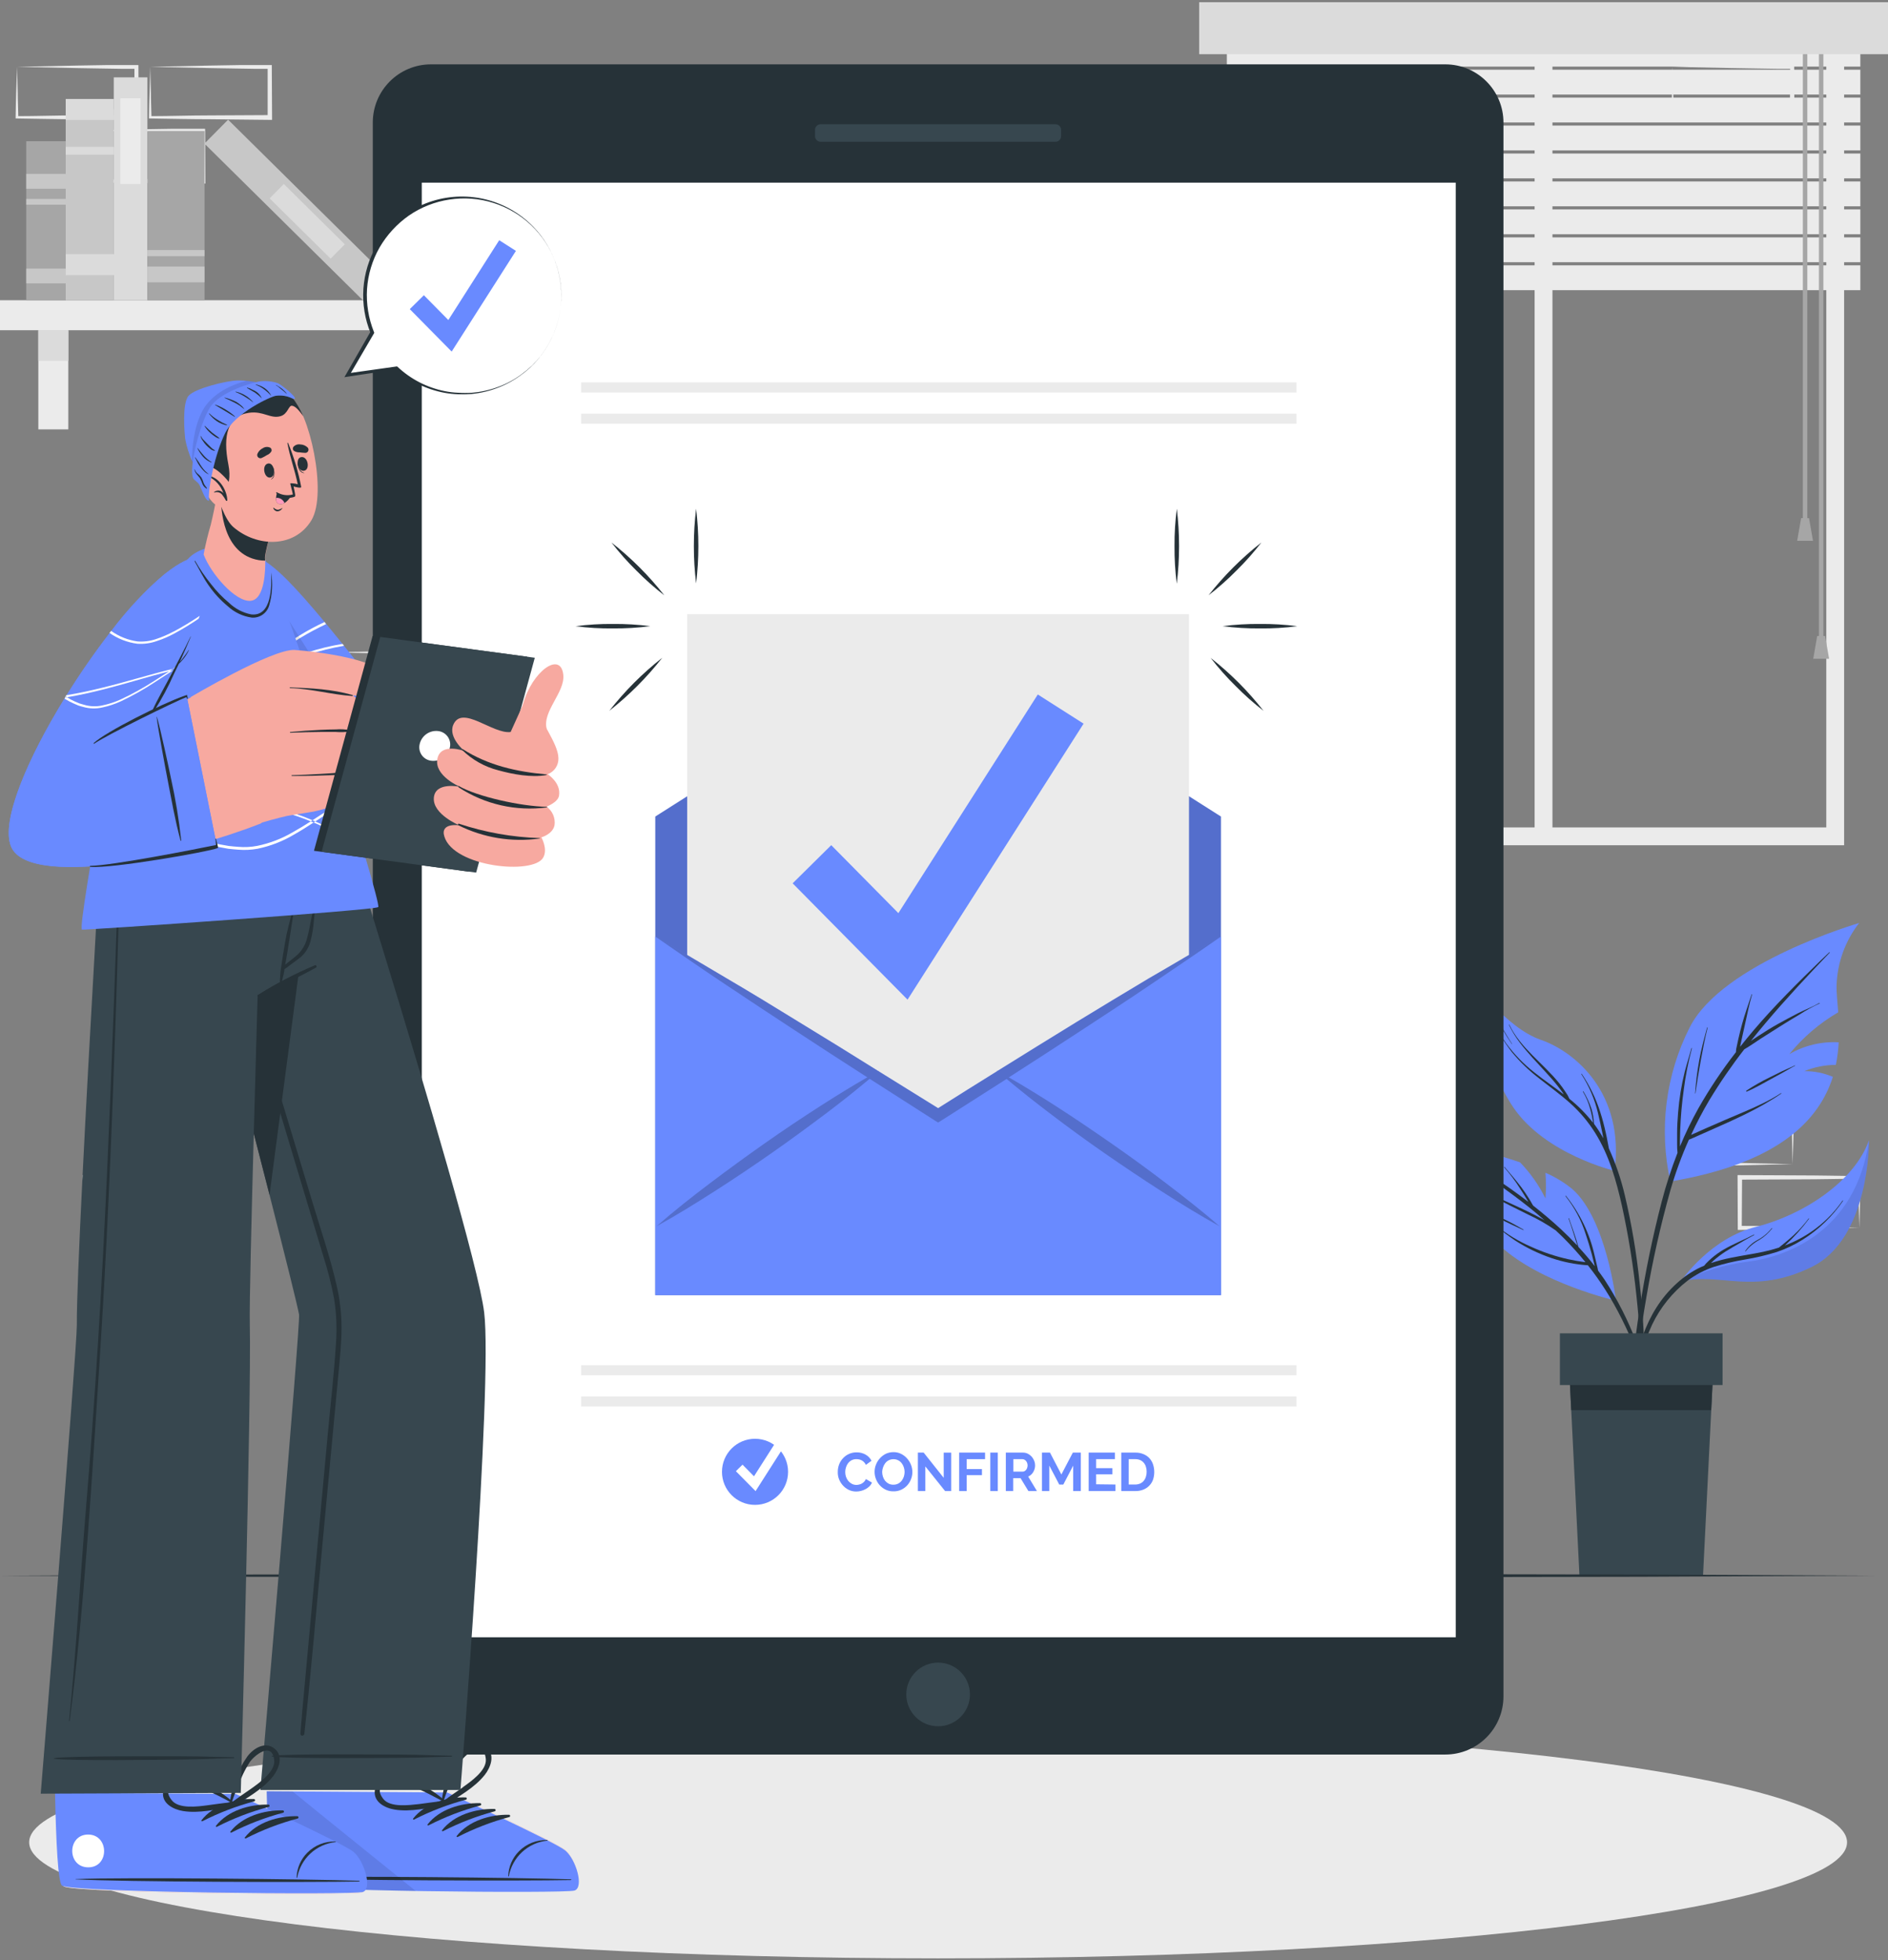 <svg width="499" height="518" viewBox="0 0 499 518" fill="none" xmlns="http://www.w3.org/2000/svg">
<rect x="0" y="0" width="499" height="518" fill="#808080" stroke="none"/>
<path d="M22.088 34.499L37.744 34.164L45.691 34.033C48.352 34.033 51.013 34.033 53.686 34.033H54.211V34.57L54.283 47.923V48.52H53.686L37.923 48.377C32.648 48.377 27.386 48.245 22.124 48.174H21.79V47.852C21.79 45.584 21.897 43.341 21.945 41.109L22.088 34.499ZM22.088 34.499L22.255 41.253C22.255 43.472 22.386 45.668 22.41 47.852L22.088 47.529C27.35 47.529 32.613 47.338 37.887 47.338L53.686 47.255L53.09 47.852L53.149 34.499L53.686 35.036C51.073 35.036 48.484 35.036 45.87 34.964L38.018 34.833L22.088 34.499Z" fill="#EBEBEB"/>
<path d="M39.713 17.661L55.369 17.327L63.316 17.195C65.977 17.195 68.65 17.195 71.311 17.195H71.836V17.732L71.908 31.085V31.682H71.335L55.512 31.515C50.238 31.515 44.975 31.384 39.713 31.312H39.379V30.99C39.379 28.723 39.486 26.479 39.534 24.248L39.713 17.661ZM39.713 17.661L39.88 24.415C39.88 26.634 40.011 28.83 40.035 31.014L39.713 30.692C44.975 30.692 50.238 30.5 55.512 30.5L71.335 30.417L70.738 31.014V17.661L71.275 18.198C68.674 18.198 66.073 18.198 63.459 18.126L55.608 17.995L39.713 17.661Z" fill="#EBEBEB"/>
<path d="M70.357 189.222L86.013 188.887L93.96 188.756C96.621 188.697 99.294 188.756 101.955 188.685H102.48V189.222L102.552 202.575V203.171H101.955L86.156 203.088C80.881 203.088 75.619 202.956 70.357 202.897H70.022V202.575C70.022 200.307 70.13 198.052 70.178 195.82L70.357 189.222ZM70.357 189.222L70.524 195.964C70.524 198.183 70.655 200.391 70.679 202.575L70.357 202.24C75.619 202.24 80.881 202.049 86.156 202.049L101.955 201.978L101.358 202.575V189.222L101.895 189.747C99.282 189.747 96.693 189.747 94.079 189.747L86.227 189.615L70.357 189.222Z" fill="#EBEBEB"/>
<path d="M88.041 172.384L103.697 172.05L111.645 171.918C114.306 171.918 116.979 171.918 119.64 171.847H120.165V172.384L120.236 185.737V186.333H119.64L103.841 186.25C98.566 186.25 93.304 186.118 88.041 186.059H87.707V185.737C87.707 183.469 87.815 181.214 87.874 178.983L88.041 172.384ZM88.041 172.384L88.209 179.126C88.209 181.345 88.34 183.553 88.364 185.737L88.041 185.45C93.304 185.391 98.566 185.271 103.841 185.259L119.64 185.188L119.043 185.784V172.431L119.58 172.956C116.979 172.956 114.377 172.956 111.764 172.897L103.912 172.766L88.041 172.384Z" fill="#EBEBEB"/>
<path d="M4.511 17.661L20.179 17.327L28.066 17.195C30.715 17.195 33.389 17.195 36.05 17.195H36.587V17.732L36.646 31.085V31.682H36.038L20.25 31.515C14.988 31.515 9.725 31.384 4.451 31.312H4.129V30.99C4.129 28.723 4.236 26.479 4.284 24.248L4.511 17.661ZM4.511 17.661L4.69 24.415C4.69 26.634 4.821 28.83 4.845 31.014L4.511 30.692C9.785 30.692 15.048 30.5 20.31 30.5L36.109 30.417L35.513 31.014L35.536 17.661L36.062 18.198C33.46 18.198 30.871 18.198 28.257 18.126L20.405 17.995L4.511 17.661Z" fill="#EBEBEB"/>
<path d="M473.798 307.656L458.142 307.99L450.194 308.133C447.533 308.133 444.872 308.133 442.199 308.193H441.674V307.656L441.603 294.315V293.706H442.199L457.998 293.778C463.273 293.778 468.535 293.909 473.798 293.969H474.132V294.291C474.132 296.546 474.024 298.801 473.977 301.033L473.798 307.656ZM473.798 307.656L473.631 300.914C473.631 298.694 473.499 296.498 473.475 294.315L473.798 294.637C468.535 294.696 463.273 294.828 457.998 294.828L442.199 294.899L442.796 294.315L442.736 307.656L442.199 307.131C444.813 307.131 447.402 307.131 450.015 307.131L457.867 307.274L473.798 307.656Z" fill="#EBEBEB"/>
<path d="M491.434 324.493L475.766 324.827L467.819 324.97C465.158 324.97 462.497 324.97 459.836 325.03H459.299V324.493L459.239 311.14V310.543H459.848L475.647 310.615C480.909 310.615 486.172 310.746 491.446 310.805H491.768V311.116C491.768 313.383 491.661 315.638 491.613 317.87L491.434 324.493ZM491.434 324.493L491.255 317.75C491.255 315.531 491.124 313.335 491.1 311.14L491.434 311.474C486.16 311.533 480.898 311.665 475.635 311.665L459.836 311.736L460.433 311.14L460.349 324.493L459.824 323.968C462.425 323.968 465.015 323.968 467.628 324.027L475.48 324.17L491.434 324.493Z" fill="#EBEBEB"/>
<path d="M53.949 324.493L38.293 324.827L30.346 324.97C27.685 324.97 25.012 324.97 22.351 325.03H21.826V324.493L21.754 311.14V310.543H22.41L38.209 310.615C43.484 310.615 48.746 310.746 54.009 310.805H54.343V311.116C54.343 313.383 54.235 315.638 54.176 317.87L53.949 324.493ZM53.949 324.493L53.782 317.75C53.782 315.531 53.651 313.335 53.627 311.14L53.949 311.474C48.687 311.533 43.424 311.665 38.15 311.665L22.41 311.736L23.007 311.14L22.947 324.493L22.41 323.968C25.012 323.968 27.613 323.968 30.226 324.027L38.078 324.17L53.949 324.493Z" fill="#EBEBEB"/>
<path d="M442.068 17.661L457.736 17.327L465.683 17.195C468.332 17.195 471.005 17.195 473.666 17.195H474.203V17.732L474.263 31.085V31.682H473.666L457.867 31.515C452.605 31.515 447.33 31.384 442.068 31.312H441.746V30.99C441.746 28.723 441.841 26.479 441.901 24.248L442.068 17.661ZM442.068 17.661L442.235 24.415C442.295 26.634 442.378 28.83 442.39 31.014L442.068 30.692C447.33 30.692 452.605 30.5 457.867 30.5L473.666 30.417L473.07 31.014L473.141 17.661L473.666 18.198C471.065 18.198 468.463 18.198 465.862 18.126L457.962 17.995L442.068 17.661Z" fill="#EBEBEB"/>
<path d="M487.401 223.373H328.526V1.504H487.401V223.373ZM333.239 218.66H482.688V6.217H333.239V218.66Z" fill="#EBEBEB"/>
<path d="M410.314 7.446H405.601V221.01H410.314V7.446Z" fill="#EBEBEB"/>
<path d="M491.685 11.038H324.254V17.601H491.685V11.038Z" fill="#EBEBEB"/>
<path d="M491.685 18.425H324.254V24.988H491.685V18.425Z" fill="#EBEBEB"/>
<path d="M491.685 25.8H324.254V32.363H491.685V25.8Z" fill="#EBEBEB"/>
<path d="M491.685 33.185H324.254V39.749H491.685V33.185Z" fill="#EBEBEB"/>
<path d="M491.685 40.572H324.254V47.135H491.685V40.572Z" fill="#EBEBEB"/>
<path d="M491.685 47.958H324.254V54.521H491.685V47.958Z" fill="#EBEBEB"/>
<path d="M491.685 55.345H324.254V61.908H491.685V55.345Z" fill="#EBEBEB"/>
<path d="M491.685 62.731H324.254V69.295H491.685V62.731Z" fill="#EBEBEB"/>
<path d="M491.685 70.118H324.254V76.681H491.685V70.118Z" fill="#EBEBEB"/>
<path d="M477.676 9.701H476.494V137.443H477.676V9.701Z" fill="#A6A6A6"/>
<path d="M479.179 142.933H474.991L476.041 136.919H478.129L479.179 142.933Z" fill="#A6A6A6"/>
<path d="M481.924 9.701H480.742V169.662H481.924V9.701Z" fill="#A6A6A6"/>
<path d="M483.427 174.089H479.239L480.289 168.075H482.377L483.427 174.089Z" fill="#A6A6A6"/>
<path d="M499 0.585H316.939V14.32H499V0.585Z" fill="#DBDBDB"/>
<path d="M133.434 79.343H0V87.266H133.434V79.343Z" fill="#EBEBEB"/>
<path d="M18.055 87.266H10.131V113.47H18.055V87.266Z" fill="#EBEBEB"/>
<path d="M18.055 87.266H10.131V95.368H18.055V87.266Z" fill="#DBDBDB"/>
<path d="M123.303 87.266H115.38V113.47H123.303V87.266Z" fill="#EBEBEB"/>
<path d="M123.303 87.266H115.38V95.368H123.303V87.266Z" fill="#DBDBDB"/>
<path d="M30.083 79.342L30.083 28.842H17.363L17.363 79.342H30.083Z" fill="#C7C7C7"/>
<path d="M30.083 31.706V26.157H17.363V31.706H30.083Z" fill="#DBDBDB"/>
<path d="M30.083 40.871V38.807H17.363V40.871H30.083Z" fill="#DBDBDB"/>
<path d="M31.67 72.72V67.171H17.374V72.72H31.67Z" fill="#DBDBDB"/>
<path d="M38.961 79.342L38.961 20.441H30.071L30.071 79.342H38.961Z" fill="#DBDBDB"/>
<path d="M37.147 48.638V25.977H31.813V48.638H37.147Z" fill="#EBEBEB"/>
<path d="M102.173 73.038L60.284 31.629L54.034 37.951L95.923 79.36L102.173 73.038Z" fill="#C7C7C7"/>
<path d="M91.131 64.561L75.016 48.63L71.266 52.423L87.382 68.354L91.131 64.561Z" fill="#DBDBDB"/>
<path d="M54.056 79.354V34.617H38.961V79.354H54.056Z" fill="#A6A6A6"/>
<path d="M54.056 74.605V70.44H38.961V74.605H54.056Z" fill="#C7C7C7"/>
<path d="M54.056 67.707V66.084H38.961V67.707H54.056Z" fill="#C7C7C7"/>
<path d="M17.362 79.366L17.362 37.315H6.933L6.933 79.366H17.362Z" fill="#A6A6A6"/>
<path d="M17.362 74.891V70.978H6.933V74.891H17.362Z" fill="#C7C7C7"/>
<path d="M17.362 49.88V45.966H6.933V49.88H17.362Z" fill="#C7C7C7"/>
<path d="M17.362 54.092V52.576H6.933V54.092H17.362Z" fill="#C7C7C7"/>
<path d="M488.177 486.863C488.177 503.796 380.613 517.531 247.943 517.531C115.272 517.531 7.709 503.796 7.709 486.863C7.709 469.93 115.272 456.195 247.943 456.195C380.613 456.195 488.177 469.93 488.177 486.863Z" fill="#EBEBEB"/>
<path d="M427.104 343.728C427.104 343.728 407.307 339.241 396.46 329.241C385.613 319.241 379.539 301.33 379.539 301.33C387.065 302.773 394.484 304.723 401.747 307.165C404.471 309.977 406.738 313.198 408.465 316.712C408.635 314.452 408.635 312.182 408.465 309.922C411.001 311.015 413.374 312.452 415.517 314.194C424.55 322.022 427.104 343.728 427.104 343.728Z" fill="#698AFF"/>
<path d="M391.902 310.028C389.205 308.167 386.46 306.365 383.776 304.479C383.608 304.372 383.776 304.109 383.931 304.217C389.038 307.26 394.062 310.517 398.93 313.93C400.625 315.123 402.296 316.353 403.942 317.617L403.596 317.033C403 316.042 402.403 315.064 401.747 314.085C400.507 312.101 399.101 310.225 397.546 308.477C397.487 308.417 397.546 308.322 397.642 308.381C399.181 310.159 400.72 311.961 402.128 313.811C402.797 314.706 403.417 315.637 404.014 316.579C404.324 317.08 404.622 317.57 404.897 318.083L405.195 318.584C407.761 320.601 410.255 322.701 412.629 324.908C414.101 326.277 415.521 327.693 416.889 329.157C416.114 326.77 415.446 324.383 414.563 321.997C414.563 321.913 414.67 321.877 414.694 321.997C415.553 324.467 416.496 326.961 417.164 329.503C418.679 331.137 420.135 332.832 421.496 334.61L421.424 334.288C421.197 333.345 420.971 332.414 420.72 331.495C420.243 329.706 419.706 327.916 419.109 326.161C417.968 322.517 416.163 319.115 413.787 316.126C413.727 316.054 413.787 315.959 413.882 316.03C417.591 320.658 420.188 326.075 421.472 331.865C421.687 332.701 421.877 333.548 422.068 334.395C422.176 334.849 422.295 335.302 422.367 335.767C422.963 336.579 423.56 337.39 424.121 338.226C427.482 343.39 430.282 348.899 432.474 354.657C434.962 361.115 437.097 367.704 438.87 374.394C438.863 374.415 438.849 374.434 438.831 374.447C438.813 374.46 438.791 374.466 438.769 374.466C438.746 374.466 438.724 374.46 438.706 374.447C438.688 374.434 438.674 374.415 438.667 374.394C434.789 362.807 430.839 351.054 424.204 340.708C422.806 338.52 421.296 336.405 419.682 334.371C416.402 334.161 413.164 333.519 410.052 332.462C406.657 331.312 403.419 329.744 400.41 327.796C398.696 326.638 397.043 325.391 395.458 324.061C395.447 324.057 395.438 324.051 395.43 324.043C395.422 324.035 395.416 324.025 395.413 324.014C395.41 324.003 395.41 323.991 395.412 323.98C395.414 323.969 395.419 323.959 395.426 323.95C395.432 323.941 395.441 323.934 395.452 323.929C395.462 323.924 395.473 323.922 395.485 323.922C395.496 323.923 395.507 323.926 395.517 323.931C395.527 323.937 395.535 323.944 395.541 323.954C398.308 326.187 401.362 328.037 404.622 329.455C407.822 330.923 411.171 332.044 414.61 332.796C416.066 333.118 417.558 333.357 419.037 333.56C417.207 331.304 415.259 329.145 413.202 327.092C412.534 326.424 411.842 325.78 411.15 325.135C408.843 323.522 406.394 322.12 403.835 320.947C400.589 319.372 397.391 317.713 394.181 316.078C392.367 315.159 390.601 314.217 388.752 313.322C388.668 313.322 388.752 313.178 388.823 313.214C392.069 314.789 395.374 316.257 398.656 317.761C401.937 319.264 404.885 320.601 407.844 322.259L408.226 322.486C405.541 320.099 402.761 317.928 399.873 315.78C397.272 313.847 394.611 311.937 391.902 310.028Z" fill="#263238"/>
<path d="M393.035 320.29C394.646 320.994 396.281 321.615 397.88 322.367C399.479 323.118 401.066 324.025 402.653 324.944C402.66 324.948 402.667 324.953 402.672 324.96C402.677 324.966 402.68 324.973 402.683 324.981C402.685 324.989 402.685 324.997 402.685 325.005C402.684 325.013 402.681 325.021 402.677 325.028C402.673 325.035 402.668 325.041 402.662 325.046C402.655 325.051 402.648 325.055 402.64 325.057C402.633 325.059 402.624 325.06 402.616 325.059C402.608 325.058 402.601 325.055 402.594 325.052C401.018 324.3 399.419 323.596 397.82 322.808C396.221 322.021 394.634 321.138 392.988 320.422C392.916 320.29 392.952 320.207 393.035 320.29Z" fill="#263238"/>
<path d="M491.375 243.92C487.7 248.634 485.611 254.39 485.409 260.364C485.349 262.142 485.623 264.624 485.838 267.523C480.895 270.391 476.516 274.136 472.915 278.573C476.867 276.277 481.406 275.19 485.969 275.447C485.867 277.452 485.616 279.446 485.218 281.413C482.352 281.422 479.516 281.985 476.865 283.072C479.463 283.045 482.039 283.557 484.43 284.575C480.85 295.804 470.421 307.344 441.471 312.236C438.405 298.464 440.219 284.055 446.603 271.473C455.302 254.373 491.375 243.92 491.375 243.92Z" fill="#698AFF"/>
<path d="M431.471 360.254C431.973 355.481 432.597 350.708 433.345 345.935C434.811 336.392 436.758 326.929 439.18 317.582C440.319 313.195 441.717 308.88 443.369 304.659C443.285 303.89 443.25 303.117 443.261 302.344C443.261 301.413 443.261 300.482 443.261 299.551C443.261 297.702 443.369 295.852 443.524 294.003C443.817 290.336 444.412 286.7 445.302 283.132C445.839 281.067 446.495 279.039 447.056 276.998C447.061 276.985 447.071 276.974 447.082 276.967C447.094 276.959 447.108 276.955 447.122 276.955C447.135 276.955 447.149 276.959 447.161 276.967C447.172 276.974 447.182 276.985 447.187 276.998C446.221 280.56 445.503 284.184 445.039 287.845C444.526 291.449 444.204 295.078 444.073 298.716C444.073 299.707 444.013 300.709 444.013 301.699C444.013 302.129 444.013 302.558 444.013 302.976C445.439 299.517 447.068 296.146 448.894 292.881C451.837 287.704 455.151 282.747 458.81 278.048C458.817 277.499 458.897 276.953 459.048 276.425C459.18 275.781 459.323 275.137 459.466 274.48C459.764 273.168 460.099 271.843 460.457 270.542C461.173 267.917 462.127 265.375 462.951 262.786C462.956 262.773 462.965 262.762 462.977 262.755C462.989 262.747 463.002 262.743 463.016 262.743C463.03 262.743 463.044 262.747 463.055 262.755C463.067 262.762 463.076 262.773 463.082 262.786C462.318 265.352 461.805 268.013 461.22 270.626C460.922 271.915 460.648 273.203 460.361 274.504C460.218 275.149 460.075 275.793 459.943 276.437C459.943 276.437 459.943 276.545 459.943 276.592C461.113 275.113 462.306 273.657 463.523 272.225C469.048 265.733 475.11 259.743 481.22 253.812C481.972 253.073 482.735 252.369 483.499 251.641C483.499 251.641 483.654 251.641 483.595 251.748C477.759 257.834 472.02 263.979 466.578 270.423C465.277 271.962 464.013 273.514 462.76 275.077L464.74 273.764C466.423 272.666 468.129 271.593 469.884 270.614C471.638 269.636 473.463 268.657 475.218 267.762C476.972 266.867 479.06 266.091 480.862 265.053C480.934 265.053 481.005 265.137 480.922 265.173C479.091 266.018 477.324 266.995 475.635 268.096C473.869 269.146 472.115 270.196 470.385 271.294C468.655 272.392 466.972 273.442 465.277 274.54C463.869 275.459 462.485 276.461 461.017 277.296C457.66 281.612 454.56 286.123 451.734 290.805C449.988 293.756 448.395 296.795 446.96 299.909L447.999 299.456L450.66 298.263C452.354 297.511 454.072 296.771 455.779 296.031C459.025 294.611 462.33 293.322 465.516 291.771C467.312 290.924 469.05 289.959 470.719 288.883C470.791 288.883 470.85 288.883 470.779 289.003C464.812 293.096 458.177 295.972 451.614 298.883L448.762 300.148C447.975 300.494 447.187 300.876 446.376 301.186C444.427 305.54 442.788 310.026 441.471 314.611C438.884 323.834 436.781 333.186 435.171 342.629C433.512 352.092 432.39 361.615 431.519 371.185C431.412 372.378 431.304 373.571 431.161 374.765C431.145 374.853 431.099 374.933 431.03 374.99C430.962 375.048 430.875 375.079 430.785 375.079C430.696 375.079 430.609 375.048 430.54 374.99C430.472 374.933 430.425 374.853 430.409 374.765C430.517 369.944 430.958 365.087 431.471 360.254Z" fill="#263238"/>
<path d="M449.096 280.256C449.621 277.309 450.409 274.433 451.197 271.545C451.197 271.461 451.352 271.545 451.328 271.545C450.6 274.373 450.075 277.261 449.538 280.125C449.001 282.989 448.524 285.996 448.106 288.943C448.106 288.943 448.022 289.003 448.022 288.943C448.215 286.029 448.574 283.129 449.096 280.256Z" fill="#263238"/>
<path d="M461.543 288.238C463.559 286.903 465.664 285.707 467.843 284.658C468.893 284.121 469.967 283.596 471.029 283.083C472.091 282.57 473.285 282.105 474.382 281.556C474.454 281.556 474.514 281.627 474.382 281.663C473.32 282.2 472.318 282.856 471.28 283.405L468.058 285.171C465.946 286.305 463.858 287.558 461.638 288.489C461.613 288.482 461.59 288.469 461.571 288.451C461.551 288.434 461.537 288.412 461.527 288.387C461.518 288.363 461.515 288.337 461.517 288.311C461.52 288.285 461.529 288.26 461.543 288.238Z" fill="#263238"/>
<path opacity="0.1" d="M426.746 309.432C426.746 309.432 408.429 305.052 400.016 292.725C391.985 280.995 389.384 260.984 389.181 259.218C389.503 260.841 393.286 278.31 405.756 286.473C415.314 292.749 424.55 297.88 426.746 309.432Z" fill="#263238"/>
<path d="M426.746 309.432C426.746 309.432 408.429 305.052 400.016 292.726C391.985 280.996 389.384 260.984 389.181 259.218C389.175 259.178 389.175 259.138 389.181 259.099C389.181 259.099 397.964 271.592 407.2 274.779C416.436 277.965 429.395 289.015 426.746 309.432Z" fill="#698AFF"/>
<path d="M392.403 266.02C394.047 269.387 395.942 272.626 398.071 275.71C400.205 278.635 402.74 281.246 405.601 283.466C408.095 285.447 410.72 287.237 413.238 289.17V289.075C412.761 288.382 412.259 287.69 411.734 287.034C410.684 285.686 409.539 284.421 408.381 283.168C406.114 280.698 403.787 278.275 401.746 275.602C400.609 274.115 399.625 272.516 398.811 270.829C398.811 270.746 398.894 270.71 398.93 270.829C401.902 277.022 407.844 280.984 412.057 286.211C412.656 286.954 413.217 287.726 413.739 288.526C414.16 289.106 414.516 289.73 414.801 290.387C417.121 292.248 419.22 294.37 421.054 296.712C420.895 295.502 420.648 294.305 420.314 293.132C419.891 291.499 419.236 289.936 418.369 288.49C418.369 288.418 418.441 288.335 418.488 288.418C419.372 289.868 420.089 291.413 420.624 293.024C421.012 294.308 421.236 295.635 421.293 296.974C422.2 298.206 423.029 299.493 423.775 300.829C423.691 300.435 423.62 300.041 423.548 299.635C423.178 297.809 422.784 295.984 422.355 294.182C421.49 290.514 420.001 287.022 417.951 283.86C417.892 283.788 417.951 283.717 418.059 283.788C420.16 286.903 421.804 290.302 422.939 293.884C423.524 295.685 423.989 297.463 424.407 299.361C424.61 300.256 424.789 301.163 424.956 302.07C425.051 302.535 425.147 303.024 425.23 303.501C427.044 307.493 428.459 311.654 429.455 315.924C431.25 323.553 432.554 331.289 433.357 339.086C434.303 347.248 434.725 355.463 434.622 363.679C434.622 364.717 434.538 365.744 434.49 366.77C434.49 367.032 434.073 367.08 434.061 366.77C433.882 362.701 433.774 358.632 433.536 354.575C433.297 350.517 432.939 346.46 432.51 342.403C431.673 334.443 430.399 326.535 428.691 318.716C427.199 312.022 425.278 305.279 421.615 299.408C419.795 296.487 417.569 293.839 415.004 291.545C412.438 289.242 409.634 287.225 406.925 285.089C404.181 283 401.69 280.597 399.503 277.929C397.267 274.97 395.318 271.806 393.68 268.478L392.367 265.996C392.248 266.02 392.331 265.948 392.403 266.02Z" fill="#263238"/>
<path d="M395.565 268.717C396.77 271.189 398.134 273.581 399.646 275.877C399.646 275.877 399.646 275.984 399.563 275.877C397.989 273.61 396.608 271.215 395.434 268.717C395.398 268.682 395.53 268.634 395.565 268.717Z" fill="#263238"/>
<path d="M493.976 301.33C493.976 301.33 494.275 327.368 478.702 334.874C463.13 342.379 454.836 336.139 444.216 338.656C444.622 338.036 452.175 327.177 464.18 324.194C476.542 321.103 490.182 312.177 493.976 301.33Z" fill="#698AFF"/>
<path opacity="0.1" d="M493.976 301.33C493.976 301.33 494.275 327.368 478.702 334.874C463.13 342.379 454.836 336.139 444.216 338.656C449.806 335.989 455.783 334.221 461.925 333.418C471.745 332.224 490.492 325.84 493.976 301.33Z" fill="black"/>
<path d="M443.19 339.121C445.039 337.427 447.125 336.012 449.383 334.921C449.705 334.766 450.051 334.634 450.397 334.491C450.555 334.281 450.727 334.082 450.91 333.894C451.388 333.405 451.865 332.94 452.378 332.498C453.357 331.658 454.407 330.903 455.516 330.243C458.094 328.727 460.922 327.665 463.559 326.257C463.631 326.257 463.702 326.329 463.619 326.377C462.318 327.045 461.053 327.797 459.788 328.537C458.523 329.276 457.294 329.945 456.089 330.72C455.01 331.415 453.982 332.185 453.01 333.023C452.736 333.262 452.473 333.525 452.211 333.787C453.933 333.209 455.691 332.743 457.473 332.391C460.325 331.818 463.201 331.412 466.053 330.804C467.448 330.505 468.826 330.135 470.182 329.694C471.471 328.644 472.759 327.618 473.989 326.484C475.467 325.127 476.813 323.633 478.01 322.021C478.01 321.962 478.177 322.021 478.117 322.093C476.231 324.648 474.096 327.01 471.745 329.145C472.413 328.883 473.07 328.608 473.726 328.31C479.076 325.915 483.666 322.097 486.995 317.272C486.995 317.2 487.162 317.272 487.115 317.343C484.283 321.483 480.627 324.993 476.375 327.654C474.248 328.983 471.973 330.06 469.597 330.863C466.838 331.718 464.023 332.384 461.173 332.856C458.38 333.309 455.625 333.963 452.927 334.813C450.443 335.655 448.107 336.883 446.006 338.453C442.042 341.533 438.848 345.491 436.674 350.016C433.884 356.04 432.145 362.498 431.531 369.109C431.531 369.383 431.078 369.383 431.09 369.109C431.817 358.106 434.753 346.71 443.19 339.121Z" fill="#263238"/>
<path d="M461.256 330.625C462.068 329.41 463.166 328.414 464.454 327.725C465.931 326.954 467.228 325.881 468.261 324.575C468.261 324.503 468.428 324.575 468.368 324.646C467.434 325.836 466.299 326.854 465.015 327.653C463.602 328.406 462.356 329.437 461.352 330.684C461.304 330.744 461.208 330.684 461.256 330.625Z" fill="#263238"/>
<path d="M452.987 358.333L452.283 372.653L450.111 416.387H417.45L415.279 372.653L414.574 358.333H452.987Z" fill="#37474F"/>
<path d="M452.987 358.333L452.283 372.653H415.279L414.574 358.333H452.987Z" fill="#263238"/>
<path d="M455.278 352.355H412.283V366.019H455.278V352.355Z" fill="#37474F"/>
<path d="M0 416.388L61.98 416.101L123.971 415.994L247.943 415.791L371.914 415.994L433.906 416.101L495.885 416.388L433.906 416.686L371.914 416.793L247.943 416.984L123.971 416.781L61.98 416.686L0 416.388Z" fill="#263238"/>
<path d="M397.367 448.285V32.386C397.367 23.891 390.48 17.005 381.985 17.005L113.912 17.005C105.417 17.005 98.53 23.891 98.53 32.386V448.285C98.53 456.78 105.417 463.667 113.912 463.667H381.985C390.48 463.667 397.367 456.78 397.367 448.285Z" fill="#263238"/>
<path d="M384.754 48.27H111.477V432.677H384.754V48.27Z" fill="white"/>
<path d="M280.448 35.978V34.32C280.448 33.496 279.78 32.828 278.956 32.828L216.905 32.828C216.081 32.828 215.413 33.496 215.413 34.32V35.978C215.413 36.802 216.081 37.47 216.905 37.47H278.956C279.78 37.47 280.448 36.802 280.448 35.978Z" fill="#37474F"/>
<path d="M247.943 456.198C252.589 456.198 256.355 452.431 256.355 447.785C256.355 443.139 252.589 439.372 247.943 439.372C243.297 439.372 239.53 443.139 239.53 447.785C239.53 452.431 243.297 456.198 247.943 456.198Z" fill="#37474F"/>
<path d="M342.654 101.061H153.589V103.722H342.654V101.061Z" fill="#EBEBEB"/>
<path d="M342.654 109.318H153.589V111.979H342.654V109.318Z" fill="#EBEBEB"/>
<path d="M342.654 360.781H153.589V363.442H342.654V360.781Z" fill="#EBEBEB"/>
<path d="M342.654 369.039H153.589V371.7H342.654V369.039Z" fill="#EBEBEB"/>
<path d="M199.554 397.69C204.379 397.69 208.289 393.779 208.289 388.955C208.289 384.13 204.379 380.22 199.554 380.22C194.73 380.22 190.82 384.13 190.82 388.955C190.82 393.779 194.73 397.69 199.554 397.69Z" fill="#698AFF"/>
<path d="M199.698 394.051L194.495 388.788L196.249 387.058L199.28 390.137L205.604 380.232L207.669 381.557L199.698 394.051Z" fill="white"/>
<path d="M221.428 388.883C221.433 388.256 221.546 387.635 221.762 387.046C221.983 386.445 222.319 385.894 222.752 385.423C223.213 384.902 223.781 384.488 224.418 384.21C225.055 383.932 225.745 383.796 226.44 383.812C227.277 383.797 228.102 384.012 228.826 384.432C229.474 384.809 230.001 385.364 230.342 386.031L228.85 387.117C228.731 386.848 228.565 386.601 228.361 386.389C228.181 386.207 227.976 386.05 227.752 385.924C227.533 385.812 227.3 385.728 227.06 385.673C226.828 385.626 226.592 385.602 226.356 385.602C225.908 385.59 225.464 385.693 225.067 385.9C224.708 386.088 224.394 386.353 224.148 386.676C223.903 387.002 223.717 387.37 223.599 387.762C223.329 388.575 223.329 389.454 223.599 390.268C223.732 390.668 223.939 391.041 224.208 391.365C224.471 391.677 224.791 391.936 225.151 392.129C225.52 392.318 225.929 392.416 226.344 392.415C226.586 392.412 226.826 392.379 227.06 392.32C227.307 392.268 227.544 392.18 227.764 392.058C227.991 391.926 228.2 391.766 228.385 391.58C228.58 391.37 228.738 391.128 228.85 390.864L230.461 391.795C230.301 392.176 230.066 392.521 229.769 392.809C229.469 393.102 229.127 393.347 228.755 393.537C227.995 393.945 227.146 394.158 226.284 394.158C225.594 394.163 224.912 394.008 224.292 393.704C223.703 393.41 223.176 393.005 222.74 392.511C222.306 392.018 221.963 391.453 221.726 390.84C221.499 390.214 221.398 389.549 221.428 388.883Z" fill="#698AFF"/>
<path d="M236.105 394.11C235.404 394.121 234.71 393.97 234.076 393.669C232.891 393.095 231.972 392.087 231.511 390.853C231.274 390.248 231.153 389.605 231.153 388.955C231.152 388.288 231.282 387.628 231.535 387.01C231.777 386.403 232.129 385.845 232.573 385.364C233.021 384.869 233.56 384.464 234.16 384.17C234.786 383.889 235.466 383.747 236.153 383.753C236.848 383.74 237.536 383.895 238.157 384.206C238.753 384.496 239.284 384.901 239.721 385.399C240.179 385.901 240.539 386.484 240.783 387.118C241.017 387.719 241.139 388.358 241.141 389.003C241.141 389.67 241.011 390.331 240.759 390.948C240.525 391.554 240.176 392.109 239.733 392.583C239.286 393.056 238.751 393.437 238.157 393.705C237.513 393.995 236.811 394.134 236.105 394.11ZM233.158 388.955C233.159 389.389 233.227 389.82 233.36 390.232C233.486 390.625 233.68 390.993 233.933 391.318C234.192 391.63 234.508 391.889 234.864 392.082C235.253 392.273 235.683 392.367 236.117 392.356C236.559 392.365 236.997 392.267 237.394 392.07C237.753 391.876 238.069 391.612 238.325 391.294C238.576 390.963 238.769 390.592 238.897 390.196C239.015 389.809 239.08 389.408 239.088 389.003C239.09 388.568 239.017 388.137 238.873 387.726C238.746 387.332 238.548 386.964 238.289 386.64C238.041 386.321 237.723 386.063 237.358 385.889C236.987 385.705 236.578 385.611 236.165 385.614C235.726 385.606 235.292 385.704 234.9 385.901C234.532 386.082 234.213 386.347 233.969 386.676C233.716 387.002 233.522 387.369 233.396 387.762C233.257 388.146 233.176 388.548 233.158 388.955Z" fill="#698AFF"/>
<path d="M244.566 387.524V394.039H242.597V383.872H244.124L249.422 390.543V383.884H251.403V394.039H249.792L244.566 387.524Z" fill="#698AFF"/>
<path d="M253.515 394.039V383.872H260.353V385.602H255.496V388.228H259.53V389.827H255.496V394.039H253.515Z" fill="#698AFF"/>
<path d="M261.737 394.039V383.872H263.718V394.039H261.737Z" fill="#698AFF"/>
<path d="M265.842 394.039V383.872H270.341C270.79 383.868 271.235 383.966 271.641 384.159C272.026 384.355 272.374 384.618 272.668 384.934C272.948 385.257 273.174 385.624 273.336 386.02C273.491 386.399 273.572 386.804 273.575 387.213C273.585 387.848 273.416 388.473 273.085 389.015C272.78 389.546 272.311 389.965 271.749 390.209L274.064 394.039H271.809L269.732 390.626H267.787V394.039H265.842ZM267.823 388.896H270.305C270.481 388.901 270.655 388.855 270.806 388.765C270.965 388.68 271.103 388.562 271.212 388.419C271.336 388.263 271.429 388.084 271.486 387.894C271.559 387.687 271.595 387.469 271.594 387.249C271.592 387.025 271.552 386.803 271.474 386.593C271.404 386.4 271.299 386.222 271.164 386.068C271.04 385.926 270.89 385.809 270.723 385.722C270.563 385.642 270.388 385.601 270.21 385.602H267.823V388.896Z" fill="#698AFF"/>
<path d="M283.646 394.039V387.309L281.033 392.321H279.959L277.334 387.309V394.039H275.388V383.872H277.512L280.52 389.66L283.551 383.872H285.663V394.039H283.646Z" fill="#698AFF"/>
<path d="M294.803 392.309V394.039H287.739V383.872H294.672V385.602H289.708V387.989H293.992V389.6H289.708V392.249L294.803 392.309Z" fill="#698AFF"/>
<path d="M296.354 394.039V383.872H300.042C300.79 383.853 301.534 383.991 302.225 384.278C302.824 384.519 303.362 384.89 303.801 385.363C304.223 385.829 304.545 386.378 304.743 386.974C305.18 388.296 305.18 389.722 304.743 391.044C304.525 391.641 304.181 392.185 303.734 392.638C303.287 393.091 302.748 393.442 302.154 393.669C301.492 393.925 300.787 394.05 300.078 394.039H296.354ZM303.061 388.943C303.07 388.486 303.001 388.03 302.858 387.595C302.741 387.203 302.541 386.841 302.273 386.533C302.015 386.234 301.693 385.997 301.331 385.841C300.92 385.678 300.483 385.597 300.042 385.602H298.323V392.308H300.042C300.489 392.313 300.932 392.223 301.342 392.046C301.705 391.885 302.028 391.644 302.285 391.342C302.545 391.025 302.74 390.66 302.858 390.268C303 389.841 303.069 389.393 303.061 388.943Z" fill="#698AFF"/>
<path d="M322.691 342.25H173.195V215.785L247.931 168.315L322.691 215.785V342.25Z" fill="#698AFF"/>
<path opacity="0.2" d="M322.691 342.25H173.195V215.785L247.931 168.315L322.691 215.785V342.25Z" fill="black"/>
<path d="M314.254 162.301H181.62V332.572H314.254V162.301Z" fill="#EBEBEB"/>
<path d="M239.864 264.172L209.495 233.433L219.698 223.35L237.442 241.309L274.291 183.529L286.391 191.238L239.864 264.172Z" fill="#698AFF"/>
<path d="M322.691 247.503V342.251H173.195V247.503C179.615 251.083 185.927 254.949 192.288 258.672C198.648 262.395 204.948 266.262 211.237 270.128C218.242 274.388 225.246 278.731 232.227 283.099L232.454 282.968C232.382 282.968 232.334 283.087 232.275 283.123C237.493 286.345 242.716 289.586 247.943 292.848C253.146 289.567 258.384 286.261 263.611 283.027C263.551 283.027 263.503 282.92 263.432 282.872C263.502 282.921 263.578 282.961 263.658 282.991C270.635 278.64 277.632 274.312 284.649 270.008C290.941 266.166 297.25 262.355 303.574 258.577C309.994 254.889 316.271 251.083 322.691 247.503Z" fill="#698AFF"/>
<g opacity="0.2">
<path d="M322.691 247.503C316.653 251.739 310.507 255.856 304.422 259.985C298.336 264.114 292.143 268.147 285.961 272.192C279.518 276.416 273.062 280.601 266.594 284.746L266.01 285.151L248.79 296.13L247.931 296.643L247.096 296.13L229.9 285.128L229.292 284.746C222.808 280.593 216.345 276.401 209.901 272.168C203.743 268.147 197.598 264.066 191.464 259.985C185.331 255.904 179.233 251.679 173.195 247.503C179.615 251.083 185.928 254.949 192.288 258.672C198.648 262.395 204.949 266.262 211.237 270.128C218.242 274.388 225.247 278.731 232.227 283.099C237.478 286.337 242.716 289.586 247.943 292.848C253.146 289.567 258.384 286.261 263.611 283.027C270.588 278.676 277.584 274.348 284.601 270.044C290.894 266.202 297.202 262.391 303.527 258.612C309.994 254.889 316.271 251.083 322.691 247.503Z" fill="black"/>
<path d="M232.43 282.908C232.359 282.908 232.311 283.028 232.251 283.063L229.865 285.068C226.118 288.23 222.275 291.261 218.373 294.209C213.6 297.789 208.743 301.368 203.851 304.781C198.958 308.194 193.994 311.535 188.935 314.769C183.875 318.003 178.792 321.165 173.517 324.065C178.052 320.091 182.765 316.38 187.527 312.776C192.288 309.173 197.18 305.617 202.049 302.192C206.918 298.767 211.929 295.414 216.977 292.18C220.999 289.603 225.092 287.061 229.256 284.686C230.223 284.125 231.189 283.588 232.18 283.039L232.43 282.908Z" fill="black"/>
<path d="M322.333 324.065C317.059 321.165 311.939 318.003 306.916 314.769C301.892 311.535 296.868 308.17 291.976 304.781C287.083 301.392 282.214 297.836 277.453 294.209C273.575 291.261 269.733 288.242 266.009 285.092L263.623 283.063C263.563 283.063 263.515 282.956 263.444 282.908C263.514 282.957 263.59 282.997 263.671 283.028C264.661 283.588 265.628 284.125 266.594 284.686C270.759 287.073 274.828 289.603 278.873 292.18C283.921 295.414 288.861 298.779 293.777 302.192C298.694 305.605 303.539 309.137 308.3 312.776C313.061 316.416 317.798 320.091 322.333 324.065Z" fill="black"/>
</g>
<path d="M183.982 154.187C183.187 147.628 183.187 140.996 183.982 134.438C184.778 140.996 184.778 147.628 183.982 154.187Z" fill="#263238"/>
<path d="M175.581 157.325C172.966 155.307 170.49 153.114 168.171 150.762C165.816 148.449 163.623 145.977 161.608 143.363C166.809 147.44 171.501 152.127 175.581 157.325Z" fill="#263238"/>
<path d="M171.87 165.476C168.594 165.901 165.293 166.1 161.99 166.073C158.691 166.109 155.393 165.914 152.121 165.488C155.393 165.057 158.69 164.858 161.99 164.891C165.293 164.86 168.594 165.055 171.87 165.476Z" fill="#263238"/>
<path d="M175.009 173.863C170.928 179.061 166.241 183.752 161.047 187.837C165.119 182.628 169.807 177.932 175.009 173.852V173.863Z" fill="#263238"/>
<path d="M311.009 154.187C310.594 150.91 310.399 147.609 310.424 144.306C310.4 141.006 310.604 137.709 311.032 134.438C311.828 140.996 311.828 147.628 311.032 154.187H311.009Z" fill="#263238"/>
<path d="M319.409 157.325C323.49 152.127 328.182 147.44 333.383 143.363C331.368 145.977 329.175 148.449 326.82 150.762C324.501 153.114 322.025 155.307 319.409 157.325Z" fill="#263238"/>
<path d="M323.12 165.476C326.397 165.055 329.698 164.86 333.001 164.891C336.3 164.858 339.598 165.057 342.869 165.488C339.598 165.914 336.3 166.11 333.001 166.073C329.698 166.1 326.396 165.901 323.12 165.476Z" fill="#263238"/>
<path d="M319.982 173.865C325.184 177.942 329.872 182.634 333.944 187.839C331.332 185.816 328.861 183.62 326.545 181.264C324.19 178.951 321.997 176.479 319.982 173.865Z" fill="#263238"/>
<path d="M151.632 499.428C149.054 500.263 75.631 499.308 72.874 497.495C71.812 496.826 71.323 486.122 71.108 473.163V472.758C71.108 470.096 71.025 467.34 71.013 464.56C71.013 464.178 71.013 463.796 71.013 463.366L74.593 425.276L123.709 425.766L118.852 463.498V464.989L118.554 472.793V473.605C118.554 473.605 146.501 486.54 149.341 488.855C152.181 491.17 154.197 498.616 151.632 499.428Z" fill="#F7A9A0"/>
<path d="M151.632 499.428C149.054 500.263 75.631 499.308 72.874 497.494C71.812 496.826 71.323 486.122 71.108 473.163V472.757C71.108 470.096 71.025 467.34 71.013 464.56C71.013 464.178 71.013 463.796 71.013 463.366L118.84 463.497V464.989L118.542 472.793V473.605C118.542 473.605 146.489 486.54 149.329 488.855C152.169 491.17 154.197 498.616 151.632 499.428Z" fill="#EBEBEB"/>
<path d="M151.847 499.607C149.245 500.442 75.154 499.738 72.349 497.924C71.275 497.244 70.75 486.445 70.488 473.378L118.22 473.7C118.22 473.7 146.465 486.659 149.341 488.974C152.217 491.289 154.436 498.759 151.847 499.607Z" fill="#698AFF"/>
<path d="M150.809 496.635C138.398 496.206 88.268 495.669 75.965 496.194C75.87 496.194 75.87 496.266 75.965 496.278C88.268 496.958 138.386 497.089 150.809 496.838C151.071 496.826 151.071 496.635 150.809 496.635Z" fill="#263238"/>
<path d="M144.627 486.266C143.247 486.219 141.873 486.458 140.59 486.968C139.306 487.477 138.142 488.245 137.169 489.225C135.412 490.985 134.396 493.35 134.329 495.836C134.329 495.908 134.472 495.908 134.484 495.836C134.928 493.38 136.157 491.135 137.986 489.437C139.815 487.739 142.145 486.681 144.627 486.421C144.64 486.426 144.654 486.428 144.667 486.426C144.681 486.425 144.694 486.42 144.705 486.412C144.716 486.405 144.726 486.394 144.732 486.382C144.738 486.37 144.742 486.357 144.742 486.343C144.742 486.33 144.738 486.316 144.732 486.304C144.726 486.292 144.716 486.282 144.705 486.274C144.694 486.266 144.681 486.262 144.667 486.26C144.654 486.259 144.64 486.261 144.627 486.266Z" fill="#263238"/>
<path d="M123.064 474.989C118.088 474.87 112.325 476.564 109.186 480.598C109.067 480.765 109.294 480.932 109.437 480.848C113.808 478.616 118.404 476.856 123.148 475.598C123.22 475.577 123.282 475.532 123.323 475.469C123.363 475.407 123.38 475.331 123.37 475.257C123.36 475.183 123.323 475.115 123.267 475.066C123.211 475.017 123.139 474.99 123.064 474.989Z" fill="#263238"/>
<path d="M126.883 476.517C121.919 476.397 116.143 478.104 113.005 482.137C112.886 482.292 113.112 482.459 113.256 482.388C117.625 480.148 122.221 478.384 126.966 477.125C127.038 477.105 127.1 477.059 127.141 476.996C127.182 476.934 127.199 476.859 127.189 476.785C127.179 476.711 127.142 476.643 127.086 476.594C127.03 476.544 126.958 476.517 126.883 476.517Z" fill="#263238"/>
<path d="M130.713 478.044C125.737 477.936 119.974 479.631 116.835 483.664C116.716 483.819 116.931 483.998 117.086 483.915C121.453 481.684 126.046 479.924 130.785 478.664C130.852 478.639 130.909 478.592 130.946 478.531C130.983 478.469 130.999 478.397 130.991 478.326C130.982 478.255 130.951 478.189 130.901 478.137C130.85 478.086 130.784 478.053 130.713 478.044Z" fill="#263238"/>
<path d="M134.58 479.583C129.616 479.464 123.84 481.17 120.702 485.203C120.582 485.359 120.809 485.526 120.952 485.454C125.295 483.22 129.863 481.456 134.58 480.192C134.65 480.178 134.713 480.14 134.759 480.084C134.805 480.029 134.829 479.959 134.829 479.887C134.829 479.816 134.805 479.746 134.759 479.69C134.713 479.635 134.65 479.597 134.58 479.583Z" fill="#263238"/>
<path d="M79.246 484.428C73.662 484.428 73.602 493.055 79.246 493.091C84.891 493.127 84.831 484.464 79.246 484.428Z" fill="white"/>
<path d="M128.613 461.766C126.119 459.654 122.921 461.671 121.358 463.819C118.712 467.558 117.099 471.929 116.68 476.491C116.68 476.587 116.752 476.635 116.835 476.635C116.853 476.728 116.893 476.816 116.952 476.891C117.01 476.966 117.086 477.025 117.172 477.065C117.259 477.105 117.353 477.123 117.448 477.119C117.543 477.115 117.636 477.088 117.718 477.04C121.298 474.654 125.391 472.482 128.112 469.057C129.687 467.064 130.928 463.771 128.613 461.766ZM122.408 472.279C120.69 473.472 118.912 474.666 117.241 475.942C118.07 473.449 119.026 471 120.105 468.604C120.648 467.451 121.266 466.335 121.955 465.262C123.052 463.628 127.921 459.523 128.41 464.94C128.613 467.924 124.413 470.811 122.36 472.279H122.408Z" fill="#263238"/>
<path d="M104.294 478.211C108.626 478.915 113.101 477.733 117.361 477.113C117.453 477.089 117.538 477.044 117.61 476.981C117.681 476.919 117.738 476.841 117.775 476.753C117.812 476.666 117.828 476.571 117.822 476.476C117.817 476.381 117.789 476.289 117.742 476.206C117.757 476.194 117.769 476.178 117.778 476.161C117.786 476.143 117.79 476.124 117.79 476.104C117.79 476.085 117.786 476.066 117.778 476.048C117.769 476.031 117.757 476.015 117.742 476.003C114.381 472.915 110.265 470.766 105.809 469.774C103.196 469.237 99.485 469.905 99.067 473.151C98.65 476.218 101.776 477.805 104.294 478.211ZM101.323 475.418C98.005 471.122 104.401 470.836 106.311 471.301C107.53 471.617 108.726 472.015 109.891 472.495C112.349 473.473 114.664 474.774 116.967 475.979C114.855 476.158 112.778 476.516 110.666 476.767C108.196 477.029 103.16 477.721 101.323 475.418Z" fill="#263238"/>
<path opacity="0.1" d="M109.878 499.726C91.466 499.404 73.698 498.795 72.349 497.924C71.275 497.244 70.75 486.445 70.488 473.378H77.29C84.807 479.535 100.714 492.339 109.878 499.726Z" fill="black"/>
<path d="M121.692 473.032H68.817C68.817 473.032 79.462 349.538 79.044 347.378C78.519 344.61 75.392 332.116 71.24 315.78C69.939 310.673 68.531 305.195 67.075 299.515C63.125 284.146 58.722 267.356 54.999 252.738C49.319 230.853 44.88 213.849 44.88 213.849H89.688C89.688 213.849 94.915 230.4 101.502 251.951C112.241 286.95 126.561 335.135 127.969 346.853C130.26 365.743 121.692 473.032 121.692 473.032Z" fill="#37474F"/>
<path d="M119.353 463.987C111.275 463.82 113.59 463.76 105.511 463.676C101.561 463.676 75.595 463.414 71.896 464.022C71.874 464.022 71.853 464.031 71.837 464.047C71.821 464.063 71.812 464.084 71.812 464.106C71.812 464.128 71.821 464.149 71.837 464.165C71.853 464.181 71.874 464.19 71.896 464.19C75.595 464.798 101.561 464.571 105.511 464.536C113.59 464.464 111.275 464.392 119.353 464.225C119.385 464.225 119.415 464.213 119.438 464.19C119.46 464.168 119.473 464.138 119.473 464.106C119.473 464.074 119.46 464.044 119.438 464.022C119.415 463.999 119.385 463.987 119.353 463.987Z" fill="#263238"/>
<path d="M88.996 339.8C87.266 332.163 84.664 324.669 82.409 317.128C77.827 301.893 73.216 286.659 68.579 271.425C66.264 263.811 63.941 256.198 61.61 248.585C60.432 244.743 59.239 240.904 58.03 237.07C56.837 233.311 55.512 229.6 54.45 225.805C54.02 224.266 53.782 225.113 54.343 227.07C55.452 231.008 56.55 234.958 57.708 238.895C59.975 246.692 62.266 254.48 64.581 262.26C69.163 277.749 73.785 293.226 78.447 308.691C80.778 316.456 83.113 324.212 85.452 331.96C86.634 335.653 87.587 339.415 88.304 343.225C88.934 347.206 89.094 351.247 88.781 355.265C88.268 363.356 87.325 371.435 86.585 379.501C85.846 387.568 85.082 395.682 84.342 403.761C82.854 419.863 81.375 435.96 79.903 452.054C79.724 454.094 79.545 456.135 79.39 458.187C79.39 458.867 80.368 458.808 80.44 458.187C82.182 442.281 83.519 426.302 85.01 410.372C86.502 394.441 87.993 378.642 89.473 362.783C89.843 358.798 90.273 354.812 90.273 350.85C90.263 347.131 89.835 343.424 88.996 339.8Z" fill="#263238"/>
<path d="M84.605 213.824C81.49 237.893 75.559 283.035 71.24 315.755C61.133 276.138 44.88 213.824 44.88 213.824H84.605Z" fill="#263238"/>
<path d="M95.607 500.144C93.041 500.979 19.618 500.299 16.849 498.497C15.787 497.829 15.262 487.125 15 474.166V473.76C14.94 471.099 14.892 468.343 14.88 465.562C14.88 465.18 14.88 464.799 14.88 464.369C14.713 445.682 16.074 426.291 16.074 426.291L64.068 426.601L62.719 464.333V465.825L62.457 473.641V474.44C62.457 474.44 90.32 487.352 93.16 489.619C96.001 491.886 98.184 499.285 95.607 500.144Z" fill="#F7A9A0"/>
<path d="M95.607 500.143C93.041 500.978 19.618 500.298 16.849 498.496C15.787 497.828 15.262 487.124 15 474.165V473.759C14.94 471.098 14.892 468.342 14.88 465.561C14.88 465.18 14.88 464.798 14.88 464.368H62.708V465.86L62.445 473.676V474.475C62.445 474.475 90.32 487.351 93.16 489.618C96 491.886 98.184 499.284 95.607 500.143Z" fill="#EBEBEB"/>
<path d="M95.905 499.988C93.304 500.824 19.212 500.12 16.408 498.306C15.334 497.626 14.809 486.826 14.546 473.76L62.278 474.082C62.278 474.082 90.523 487.041 93.387 489.356C96.251 491.671 98.494 499.141 95.905 499.988Z" fill="#698AFF"/>
<path d="M94.867 497.017C82.445 496.588 32.326 496.051 20.023 496.576C19.928 496.576 19.928 496.647 20.023 496.647C32.314 497.34 82.445 497.471 94.867 497.22C95.129 497.208 95.129 497.017 94.867 497.017Z" fill="#263238"/>
<path d="M88.686 486.647C87.306 486.6 85.931 486.839 84.647 487.348C83.364 487.858 82.2 488.626 81.228 489.607C79.466 491.364 78.449 493.731 78.388 496.218C78.388 496.289 78.531 496.289 78.543 496.218C78.986 493.762 80.215 491.516 82.044 489.819C83.873 488.121 86.204 487.062 88.686 486.803C88.701 486.796 88.714 486.786 88.724 486.772C88.733 486.758 88.738 486.742 88.738 486.725C88.738 486.708 88.733 486.692 88.724 486.678C88.714 486.664 88.701 486.654 88.686 486.647Z" fill="#263238"/>
<path d="M67.123 475.418C62.147 475.31 56.383 477.005 53.245 481.038C53.126 481.193 53.34 481.372 53.495 481.289C57.866 479.056 62.462 477.296 67.206 476.038C67.274 476.012 67.33 475.964 67.367 475.902C67.403 475.84 67.418 475.767 67.409 475.695C67.399 475.624 67.365 475.558 67.314 475.507C67.262 475.457 67.195 475.425 67.123 475.418Z" fill="#263238"/>
<path d="M70.941 476.897C65.977 476.778 60.202 478.473 57.063 482.518C56.944 482.673 57.171 482.84 57.314 482.768C61.683 480.529 66.279 478.765 71.025 477.506C71.097 477.486 71.159 477.44 71.2 477.377C71.24 477.315 71.257 477.24 71.247 477.166C71.237 477.092 71.2 477.024 71.144 476.974C71.088 476.925 71.016 476.898 70.941 476.897Z" fill="#263238"/>
<path d="M74.772 478.426C69.796 478.306 64.032 480.013 60.894 484.046C60.763 484.201 60.989 484.368 61.144 484.297C65.509 482.059 70.102 480.299 74.843 479.046C74.91 479.021 74.967 478.974 75.004 478.913C75.041 478.851 75.057 478.779 75.049 478.708C75.041 478.637 75.009 478.571 74.959 478.519C74.909 478.468 74.843 478.435 74.772 478.426Z" fill="#263238"/>
<path d="M78.59 479.965C73.614 479.846 67.851 481.54 64.712 485.585C64.593 485.74 64.82 485.907 64.963 485.836C69.331 483.594 73.928 481.83 78.674 480.573C78.746 480.553 78.808 480.507 78.848 480.445C78.889 480.382 78.906 480.307 78.896 480.233C78.886 480.159 78.849 480.091 78.793 480.042C78.737 479.993 78.665 479.965 78.59 479.965Z" fill="#263238"/>
<path d="M23.305 484.809C17.72 484.809 17.661 493.436 23.305 493.472C28.949 493.508 28.89 484.844 23.305 484.809Z" fill="white"/>
<path d="M72.624 462.149C70.118 460.037 66.932 462.054 65.357 464.201C62.729 467.942 61.132 472.309 60.727 476.862C60.724 476.883 60.727 476.903 60.734 476.923C60.741 476.942 60.753 476.959 60.768 476.973C60.783 476.987 60.801 476.997 60.821 477.003C60.841 477.008 60.862 477.009 60.882 477.005C60.898 477.1 60.937 477.189 60.995 477.265C61.053 477.342 61.128 477.403 61.215 477.444C61.301 477.485 61.397 477.504 61.492 477.501C61.588 477.497 61.681 477.47 61.765 477.423C65.345 475.037 69.438 472.865 72.158 469.428C73.722 467.423 74.987 464.142 72.624 462.149ZM66.419 472.662C64.7 473.855 62.922 475.048 61.252 476.313C62.1 473.819 63.076 471.369 64.175 468.975C64.719 467.826 65.337 466.714 66.025 465.645C67.123 464.01 71.991 459.906 72.481 465.311C72.671 468.259 68.471 471.194 66.419 472.662Z" fill="#263238"/>
<path d="M48.352 478.592C52.672 479.296 57.159 478.103 61.407 477.494C61.497 477.471 61.58 477.428 61.651 477.368C61.721 477.307 61.777 477.232 61.814 477.147C61.851 477.061 61.868 476.969 61.864 476.876C61.859 476.783 61.834 476.693 61.789 476.611C61.806 476.599 61.82 476.583 61.83 476.565C61.839 476.546 61.844 476.525 61.844 476.504C61.844 476.483 61.839 476.462 61.83 476.443C61.82 476.425 61.806 476.409 61.789 476.397C58.422 473.315 54.309 471.168 49.856 470.168C47.242 469.643 43.531 470.311 43.114 473.557C42.696 476.611 45.834 478.175 48.352 478.592ZM45.381 475.728C42.063 471.433 48.46 471.158 50.369 471.623C51.588 471.939 52.784 472.337 53.949 472.817C56.361 473.858 58.719 475.021 61.013 476.301C58.901 476.48 56.825 476.826 54.724 477.089C52.242 477.411 47.218 478.103 45.381 475.728Z" fill="#263238"/>
<path d="M88.244 213.824C88.244 213.824 87.206 235.304 82.278 252.248C81.884 253.656 81.454 255.029 81.001 256.353C76.508 258.178 72.191 260.406 68.101 263.012C68.101 263.012 67.588 280.255 67.075 299.503C66.502 320.982 65.882 344.991 66.025 350.087C66.478 369.179 63.638 473.795 63.638 473.795L10.763 474.01C10.763 474.01 20.31 357.067 20.31 350.134C20.202 338.929 22.863 289.384 24.928 253.263C26.121 230.996 27.219 213.884 27.219 213.884L88.244 213.824Z" fill="#37474F"/>
<path d="M61.789 464.381C53.71 464.249 56.025 464.178 47.959 464.13C43.997 464.13 18.031 463.987 14.343 464.619C14.321 464.619 14.3 464.628 14.284 464.644C14.269 464.659 14.26 464.681 14.26 464.703C14.26 464.725 14.269 464.746 14.284 464.762C14.3 464.778 14.321 464.786 14.343 464.786C18.031 465.383 44.009 465.037 47.959 464.989C56.037 464.87 53.71 464.822 61.789 464.619C61.821 464.619 61.851 464.607 61.873 464.584C61.896 464.562 61.908 464.532 61.908 464.5C61.908 464.468 61.896 464.438 61.873 464.416C61.851 464.393 61.821 464.381 61.789 464.381Z" fill="#263238"/>
<path d="M31.622 221.485C30.644 250.984 29.618 280.482 28.293 309.956C26.968 339.431 25.191 369.12 22.72 398.618C21.336 415.109 20.023 438.307 18.245 454.703C18.245 454.81 18.401 454.858 18.424 454.703C22.267 425.443 24.391 389.275 26.312 359.824C28.233 330.374 29.486 300.899 30.489 271.425C31.061 254.719 31.491 238.013 31.992 221.378C31.956 221.247 31.634 221.247 31.622 221.485Z" fill="#263238"/>
<path d="M83.268 255.076C77.993 257.279 72.918 259.934 68.101 263.012C68.069 263.038 68.046 263.075 68.037 263.116C68.029 263.157 68.035 263.2 68.055 263.237C68.075 263.274 68.107 263.302 68.146 263.318C68.185 263.334 68.228 263.335 68.268 263.322C73.364 260.84 78.567 258.453 83.531 255.697C83.594 255.651 83.639 255.585 83.66 255.51C83.681 255.434 83.676 255.354 83.645 255.283C83.615 255.211 83.561 255.151 83.493 255.114C83.424 255.076 83.345 255.063 83.268 255.076Z" fill="#263238"/>
<path d="M83.519 236.892C83.161 238.765 82.707 240.627 82.325 242.5C81.943 244.374 81.669 246.08 81.204 247.775C80.818 249.449 79.966 250.98 78.745 252.19C78.065 252.822 77.302 253.383 76.574 253.98L75.38 254.923C75.38 254.672 75.488 254.421 75.523 254.159C75.655 253.443 75.774 252.739 75.893 252.023C76.156 250.436 76.407 248.849 76.657 247.25C77.135 244.123 77.564 240.973 78.22 237.894C78.22 237.763 78.053 237.715 78.029 237.894C77.254 240.949 76.395 243.968 75.714 247.059C75.38 248.574 74.199 256.044 74.151 256.605C74.103 257.166 74.044 257.703 74.032 258.252C73.954 258.806 73.954 259.368 74.032 259.922C74.032 260.066 74.223 260.042 74.282 259.922C74.515 259.406 74.675 258.86 74.76 258.3C74.903 257.774 75.022 257.226 75.118 256.689C75.118 256.498 75.118 256.295 75.201 256.092C75.941 255.65 76.621 255.054 77.314 254.553C78.006 254.051 78.817 253.491 79.509 252.906C80.766 251.79 81.66 250.322 82.075 248.694C82.529 246.934 82.825 245.136 82.958 243.324C83.196 241.2 83.364 239.064 83.662 236.952C83.733 236.761 83.543 236.761 83.519 236.892Z" fill="#263238"/>
<path d="M64.175 165.246C68.268 177.572 86.597 216.76 94.294 219.505C102.313 222.345 133.279 225.889 140.152 220.483C143.518 217.822 144.687 189.458 140.152 190.174C135.618 190.89 108.315 191.88 105.07 190.723C101.824 189.565 80.142 158.002 71.335 150.318C56.145 137.132 61.992 158.599 64.175 165.246Z" fill="#F7A9A0"/>
<path d="M133.303 189.695L132.861 225.005C132.861 225.005 101.108 225.088 92.647 220.637C84.187 216.186 66.287 175.388 61.812 159.779C57.338 144.171 64.498 141.761 75.87 153.216C87.242 164.672 104.342 188.681 106.37 189.17C108.399 189.659 133.303 189.695 133.303 189.695Z" fill="#698AFF"/>
<path d="M90.929 170.663C84.395 171.759 78.069 173.851 72.17 176.868L71.096 177.429C70.822 177.56 70.559 177.703 70.297 177.858C69.772 178.133 69.259 178.419 68.746 178.729L68.519 178.157L69.605 177.524L70.392 177.106C70.882 176.832 71.383 176.558 71.884 176.307C74.913 174.735 78.071 173.426 81.323 172.393C84.333 171.418 87.412 170.672 90.535 170.162L90.929 170.663ZM98.017 179.577C97.454 179.872 96.877 180.139 96.287 180.376C94.763 181.018 93.156 181.444 91.514 181.641C90.678 181.736 89.843 181.88 89.008 181.927L86.49 181.999C83.121 181.908 79.797 181.204 76.681 179.923C74.807 179.195 72.982 178.312 71.156 177.429C70.917 177.333 70.691 177.214 70.452 177.106C69.879 176.844 69.259 176.57 68.722 176.319L68.161 176.08L67.636 175.854L67.839 176.355C67.839 176.498 67.958 176.641 68.006 176.784H68.113L69.652 177.476L70.344 177.811C72.325 178.753 74.318 179.756 76.394 180.567C79.594 181.883 83.007 182.607 86.466 182.703L89.043 182.643C89.903 182.643 90.762 182.441 91.609 182.345C93.332 182.146 95.019 181.708 96.621 181.044C97.285 180.783 97.935 180.484 98.566 180.149L98.017 179.577ZM85.798 164.374C83.565 165.41 81.394 166.573 79.294 167.858C75.345 170.289 71.601 173.038 68.101 176.08L67.779 176.355C67.779 176.498 67.898 176.641 67.946 176.784V176.88C67.946 176.88 67.946 176.88 68.018 176.88C68.221 176.701 68.411 176.522 68.614 176.367C72.053 173.437 75.72 170.788 79.581 168.443C81.72 167.164 83.922 165.993 86.18 164.935L85.798 164.374Z" fill="white"/>
<path d="M124.055 207.131C124.055 204.327 124.258 193.146 124.508 190.425H124.592C124.866 193.122 125.009 204.16 124.997 206.964C125.09 212.54 124.878 218.117 124.365 223.67C124.358 223.688 124.346 223.704 124.33 223.715C124.314 223.726 124.295 223.732 124.276 223.732C124.256 223.732 124.237 223.726 124.221 223.715C124.205 223.704 124.193 223.688 124.186 223.67C123.768 218.169 123.995 212.644 124.055 207.131Z" fill="#263238"/>
<path opacity="0.1" d="M61.789 159.768C66.264 175.389 84.163 216.176 92.624 220.627C96.681 222.763 106.084 223.86 114.783 224.409L64.951 146.069C60.691 145.616 59.08 150.234 61.789 159.768Z" fill="black"/>
<path d="M21.67 245.672C21.861 245.863 99.33 240.565 99.974 239.706C100.881 238.513 76.359 159.755 70.213 148.24C67.6 143.312 55.071 142.596 50.118 147.261C37.72 158.92 29.093 196.616 27.279 207.917C24.272 226.556 20.978 244.992 21.67 245.672Z" fill="#698AFF"/>
<path d="M95.834 224.038L93.662 222.761C90.734 221.056 87.719 219.507 84.629 218.12L82.934 217.38L82.111 217.046C79.829 216.103 77.489 215.306 75.106 214.659C71.849 213.75 68.513 213.159 65.142 212.893C58.378 212.6 51.61 213.365 45.083 215.16L43.889 215.494C43.591 215.566 43.305 215.649 43.018 215.745C38.47 217.135 34.05 218.916 29.808 221.067C28.615 221.628 27.422 222.26 26.324 222.845L25.966 223.036L24.654 223.74L24.761 223.131L26.109 222.439C27.446 221.711 28.794 221.007 30.155 220.351C31.276 219.778 32.422 219.241 33.567 218.728C36.449 217.407 39.405 216.255 42.422 215.28L43.293 215.029C43.83 214.85 44.367 214.695 44.916 214.552C48.203 213.627 51.565 212.992 54.963 212.654C58.355 212.286 61.772 212.198 65.178 212.392C71.169 212.904 77.039 214.374 82.564 216.747L83.376 217.105L84.796 217.738C87.891 219.164 90.906 220.757 93.829 222.511L95.69 223.609L95.834 224.038ZM91.824 210.912C89.843 212.105 87.91 213.299 85.989 214.564C84.796 215.303 83.71 216.055 82.564 216.783L82.111 217.081C80.547 218.084 78.96 219.05 77.337 219.957C74.432 221.655 71.267 222.865 67.97 223.537C66.323 223.853 64.64 223.937 62.97 223.788C62.135 223.704 61.288 223.68 60.464 223.561L57.982 223.119C54.705 222.335 51.596 220.964 48.806 219.074C47.123 217.976 45.524 216.688 43.901 215.494L43.281 215.029C42.78 214.647 42.267 214.265 41.753 213.907L41.264 213.549L40.548 213.06C37.706 211.036 34.334 209.887 30.847 209.755C29.471 209.78 28.112 210.059 26.837 210.578L26.73 211.222C28.032 210.68 29.424 210.388 30.835 210.363C34.195 210.524 37.434 211.665 40.154 213.645L40.572 213.931L41.061 214.277C41.515 214.599 41.968 214.933 42.41 215.28L43.03 215.745C44.784 217.081 46.527 218.466 48.4 219.683C51.257 221.625 54.443 223.032 57.803 223.835L60.357 224.301C61.204 224.42 62.063 224.456 62.922 224.539C64.652 224.689 66.394 224.604 68.101 224.289C71.466 223.593 74.692 222.343 77.648 220.59C79.426 219.587 81.156 218.501 82.862 217.38L83.304 217.105L86.311 215.136C88.173 213.943 90.058 212.75 91.967 211.556L91.824 210.912ZM90.511 206.688C88.439 206.018 86.332 205.46 84.199 205.017C80.842 204.338 77.421 204.026 73.996 204.086C70.571 204.151 67.157 204.51 63.794 205.16C60.432 205.794 57.125 206.688 53.901 207.833C49.542 209.4 45.319 211.324 41.276 213.585C41.037 213.704 40.811 213.836 40.584 213.967C38.889 214.91 37.231 215.888 35.584 216.902C33.758 218.024 31.945 219.182 30.155 220.351C28.758 221.246 27.374 222.165 25.99 223.072L24.654 223.943C24.654 224.134 24.594 224.313 24.57 224.492C26.336 223.37 28.078 222.224 29.832 221.103C31.026 220.303 32.314 219.504 33.567 218.716C34.319 218.239 35.071 217.774 35.835 217.32C37.553 216.282 39.307 215.268 41.073 214.301L41.765 213.931C45.726 211.762 49.857 209.919 54.116 208.418C60.509 206.141 67.214 204.861 73.996 204.623C77.386 204.545 80.775 204.833 84.103 205.483C86.326 205.93 88.521 206.504 90.678 207.201C90.619 206.998 90.559 206.819 90.511 206.652V206.688Z" fill="white"/>
<path d="M39.713 156.213C19.152 178.885 -4.033 217.202 5.883 225.424C14.952 232.894 48.03 225.782 68.829 217.655C72.791 216.104 56.729 181.093 52.696 183.169C48.449 185.43 44.065 187.422 39.569 189.136C38.376 189.446 44.677 181.809 51.646 163.456C58.686 144.709 51.467 143.241 39.713 156.213Z" fill="#F7A9A0"/>
<path d="M103.232 180.519C103.232 184.589 93.22 183.789 93.22 183.789C94.68 184.739 95.76 186.171 96.275 187.834C97.027 190.829 92.695 193.335 92.695 193.335C93.996 194.64 94.88 196.301 95.237 198.109C95.666 201.044 91.657 204.206 91.657 204.206C92.187 206.081 92.026 208.084 91.204 209.851C88.817 214.492 80.798 214.624 75.846 215.626C70.297 216.909 64.861 218.641 59.593 220.805L50.381 184.231C50.381 184.231 71.86 171.474 77.827 171.761C82.862 172.107 103.208 174.29 103.232 180.519Z" fill="#F7A9A0"/>
<path d="M93.136 183.67C87.814 182.119 82.134 181.856 76.657 181.653C76.538 181.653 76.526 181.832 76.657 181.844C82.122 181.975 87.671 183.575 93.101 183.932C93.135 183.937 93.171 183.928 93.199 183.907C93.227 183.885 93.245 183.854 93.25 183.819C93.254 183.784 93.245 183.749 93.224 183.721C93.203 183.693 93.171 183.675 93.136 183.67Z" fill="#263238"/>
<path d="M92.516 192.965C91.274 192.731 90.006 192.663 88.745 192.762C87.409 192.762 86.072 192.822 84.736 192.881C82.055 193.001 79.382 193.191 76.717 193.454C76.597 193.454 76.586 193.645 76.717 193.645C79.39 193.526 82.063 193.442 84.724 193.43H88.733C89.995 193.534 91.264 193.494 92.516 193.311C92.549 193.295 92.577 193.271 92.596 193.24C92.616 193.21 92.626 193.174 92.626 193.138C92.626 193.101 92.616 193.066 92.596 193.035C92.577 193.005 92.549 192.98 92.516 192.965Z" fill="#263238"/>
<path d="M91.466 204.314C90.341 204.117 89.19 204.117 88.065 204.314L84.461 204.541C82.075 204.672 79.581 204.815 77.135 204.863C77.109 204.863 77.085 204.873 77.067 204.891C77.049 204.909 77.039 204.933 77.039 204.958C77.039 204.984 77.049 205.008 77.067 205.026C77.085 205.044 77.109 205.054 77.135 205.054C79.617 205.054 82.099 205.054 84.581 204.946L88.232 204.839C89.345 204.906 90.46 204.773 91.526 204.445C91.543 204.437 91.557 204.423 91.563 204.405C91.57 204.387 91.569 204.367 91.561 204.35C91.553 204.332 91.539 204.319 91.521 204.312C91.503 204.305 91.483 204.306 91.466 204.314Z" fill="#263238"/>
<path d="M49.343 183.932L57.266 223.311C57.266 223.311 8.019 236.163 2.912 223.705C-2.196 211.247 26.777 164.983 43.484 151.785C60.19 138.587 53.913 159.374 53.4 161.045C51.145 168.431 40.644 187.691 40.644 187.691L49.343 183.932Z" fill="#698AFF"/>
<path d="M57.266 223.264C57.266 223.264 8.019 236.116 2.912 223.658C0.167 216.952 7.279 200.472 17.028 184.613L17.183 184.363L17.386 184.041C17.446 183.933 17.517 183.826 17.589 183.718C21.11 178.043 24.918 172.551 28.997 167.263L29.415 166.726C33.524 161.223 38.235 156.196 43.46 151.738C60.166 138.54 53.889 159.327 53.376 160.998C53.221 161.523 53.018 162.108 52.779 162.74C52.684 162.979 52.588 163.241 52.481 163.504C51.109 167.012 48.901 171.738 46.67 176.081L46.407 176.606C46.407 176.606 46.407 176.726 46.324 176.773L46.18 177.048C43.352 182.621 40.787 187.346 40.632 187.632L49.343 183.933L57.266 223.264Z" fill="#698AFF"/>
<path d="M46.67 176.081L46.407 176.606C46.407 176.606 46.407 176.726 46.324 176.773L45.727 177.155L40.87 180.317C38.02 182.195 35.041 183.869 31.956 185.329C30.395 186.049 28.758 186.594 27.076 186.952C25.373 187.349 23.597 187.295 21.921 186.797C21.503 186.678 21.074 186.582 20.728 186.451L19.534 185.938C18.741 185.599 17.975 185.2 17.243 184.745L17.064 184.637L17.219 184.387L17.422 184.064C17.476 184.116 17.536 184.16 17.601 184.196L17.768 184.291C18.412 184.715 19.09 185.082 19.797 185.389L20.99 185.89L22.183 186.236C23.771 186.72 25.457 186.782 27.076 186.415C28.719 186.074 30.319 185.554 31.849 184.864C34.913 183.438 37.875 181.803 40.715 179.971L44.593 177.489L45.608 176.833L46.67 176.081ZM45.477 176.809C39.355 178.301 33.353 180.198 27.243 181.69C24.045 182.489 20.799 183.193 17.541 183.718C17.47 183.826 17.398 183.933 17.339 184.041L17.136 184.363L17.685 184.267C20.942 183.718 24.176 182.99 27.374 182.179C33.114 180.735 38.746 178.945 44.462 177.465L45.656 177.155C45.799 177.155 45.954 177.072 46.109 177.048L46.252 176.773C46.252 176.773 46.252 176.666 46.336 176.606L45.477 176.809ZM45.87 166.893C44.385 167.693 42.832 168.36 41.228 168.886C39.656 169.422 37.992 169.633 36.336 169.506C33.823 169.153 31.433 168.199 29.367 166.726L28.949 167.263C31.122 168.789 33.632 169.767 36.264 170.115C38.008 170.241 39.759 170.005 41.407 169.423C43.06 168.886 44.658 168.195 46.181 167.358C48.349 166.182 50.456 164.895 52.493 163.504C52.6 163.241 52.696 162.979 52.791 162.74C50.574 164.243 48.28 165.629 45.918 166.893H45.87Z" fill="white"/>
<path d="M48.495 183.969C42.839 185.95 28.018 193.348 24.761 196.379C24.747 196.397 24.739 196.419 24.739 196.442C24.738 196.465 24.745 196.488 24.759 196.507C24.772 196.525 24.791 196.539 24.813 196.546C24.835 196.553 24.858 196.553 24.88 196.546C28.078 194.291 46.359 185.329 49.259 184.231C49.259 184.231 49.402 184.577 49.462 184.673C49.522 184.768 49.629 184.732 49.629 184.601C49.578 184.279 49.507 183.96 49.414 183.646L48.495 183.969Z" fill="#263238"/>
<path d="M44.283 205.973C43.746 203.229 41.694 192.227 41.395 189.458C41.395 189.458 41.395 189.398 41.467 189.458C42.279 192.036 44.617 202.835 45.166 205.58C46.38 211.038 47.293 216.56 47.899 222.119C47.899 222.214 47.756 222.274 47.72 222.119C46.276 216.844 45.333 211.379 44.283 205.973Z" fill="#263238"/>
<path d="M40.238 187.835C41.777 184.482 43.663 181.296 45.357 178.026C47.051 174.756 48.806 171.511 50.381 168.205H50.452C49.498 170.46 48.543 172.716 47.517 174.935C47.827 174.589 48.114 174.219 48.4 173.849C48.925 173.181 49.402 172.477 49.88 171.773C49.88 171.773 49.963 171.773 49.951 171.773C49.58 172.563 49.119 173.307 48.579 173.993C48.179 174.507 47.741 174.99 47.266 175.436C46.849 176.343 46.407 177.25 45.954 178.145C44.484 181.476 42.765 184.692 40.811 187.763C40.739 187.99 40.178 187.99 40.238 187.835Z" fill="#263238"/>
<path d="M23.89 228.812C29.701 228.741 51.646 224.433 57.075 223.311C57.004 222.739 57.075 222.536 56.932 221.724C56.932 221.617 57.087 221.569 57.111 221.724C57.254 222.5 57.779 224.039 57.564 224.111C54.951 225.137 29.594 229.564 23.89 229.087C23.872 229.087 23.854 229.083 23.837 229.076C23.82 229.07 23.805 229.059 23.793 229.047C23.78 229.034 23.77 229.019 23.763 229.002C23.756 228.986 23.752 228.968 23.752 228.95C23.752 228.932 23.756 228.914 23.763 228.897C23.77 228.88 23.78 228.865 23.793 228.853C23.805 228.84 23.82 228.83 23.837 228.823C23.854 228.816 23.872 228.812 23.89 228.812Z" fill="#263238"/>
<path d="M82.982 224.838L123.84 230.34L139.341 173.551L98.483 168.062L82.982 224.838Z" fill="#263238"/>
<path d="M84.998 225.101L125.845 230.602L141.346 173.825L100.499 168.324L84.998 225.101Z" fill="#37474F"/>
<path d="M118.876 197.655C118.621 198.716 117.986 199.646 117.091 200.271C116.196 200.895 115.103 201.17 114.019 201.044C113.508 200.99 113.014 200.826 112.572 200.564C112.129 200.302 111.749 199.948 111.455 199.525C111.162 199.103 110.963 198.623 110.872 198.116C110.781 197.61 110.801 197.091 110.929 196.593C111.184 195.531 111.818 194.599 112.713 193.972C113.607 193.346 114.7 193.068 115.785 193.192C116.298 193.246 116.793 193.409 117.236 193.672C117.68 193.935 118.061 194.29 118.355 194.714C118.648 195.138 118.847 195.62 118.937 196.127C119.027 196.635 119.006 197.156 118.876 197.655Z" fill="white"/>
<path d="M140.94 185.531C142.646 190.304 147.515 196.521 147.587 200.292C147.635 201.221 147.384 202.141 146.871 202.916C146.357 203.692 145.609 204.282 144.735 204.6C144.735 204.6 148.314 206.832 147.754 210.256C147.503 212.022 144.448 213.168 144.448 213.168C145.22 213.715 145.826 214.465 146.199 215.334C146.572 216.204 146.697 217.16 146.56 218.096C146.059 220.483 143.076 221.282 143.076 221.282C143.076 221.282 144.866 224.349 143.565 226.64C140.916 231.282 119.902 229.146 117.444 221.068C116.251 217.309 121.394 218.108 121.394 218.108C121.394 218.108 114.329 215.185 114.664 210.841C114.998 206.497 121.561 207.929 121.561 207.929C121.561 207.929 114.747 205.042 115.594 200.567C116.442 196.092 122.754 198.478 122.754 198.478C122.754 198.478 118.399 194.899 119.795 191.557C122.098 186.128 130.236 194.075 134.962 193.443L138.291 186.08L140.94 185.531Z" fill="#F7A9A0"/>
<path d="M144.484 192.608C143.291 187.942 149.4 182.954 148.875 178.288C148.171 172.023 140.665 177.333 138.231 186.068L137.527 193.228L144.484 192.608Z" fill="#F7A9A0"/>
<path d="M142.634 221.473C142.65 221.473 142.665 221.48 142.677 221.491C142.688 221.502 142.694 221.517 142.694 221.533C142.694 221.549 142.688 221.564 142.677 221.575C142.665 221.586 142.65 221.593 142.634 221.593C135.286 222.626 127.797 221.407 121.155 218.096C120.94 217.989 121.036 217.595 121.286 217.679C128.181 219.973 135.372 221.251 142.634 221.473Z" fill="#263238"/>
<path d="M144.544 213.216C144.627 213.216 144.627 213.359 144.544 213.371C136.417 214.449 128.173 212.587 121.298 208.121C121.06 207.953 121.012 207.572 121.298 207.739C126.107 210.507 137.718 213.108 144.544 213.216Z" fill="#263238"/>
<path d="M122.301 197.977C129.067 202.285 136.525 203.943 144.436 204.648C144.532 204.648 144.52 204.803 144.436 204.815C140.475 205.554 135.475 204.612 131.656 203.55C128.081 202.635 124.809 200.795 122.17 198.216C122.05 198.108 122.158 197.882 122.301 197.977Z" fill="#263238"/>
<path d="M71.657 151.271C71.8 154.85 71.908 162.977 66.395 162.368C64.179 161.928 62.137 160.859 60.512 159.29C58.773 157.846 57.2 156.213 55.822 154.421C54.242 152.474 52.821 150.403 51.574 148.228C51.574 148.144 51.383 148.228 51.443 148.323C52.708 150.507 53.758 152.762 55.238 154.827C56.635 156.827 58.297 158.63 60.178 160.184C61.945 161.826 64.173 162.884 66.562 163.215C67.586 163.288 68.604 163.002 69.442 162.408C70.28 161.814 70.885 160.948 71.156 159.958C71.971 157.136 72.142 154.167 71.657 151.271Z" fill="#263238"/>
<path d="M66.228 158.778C62.242 159.124 55.727 151.618 53.817 146.523C54.318 143.867 54.951 141.239 55.715 138.647C56.323 136.129 56.908 133.301 57.338 130.688L73.161 137.072C71.748 140.209 70.722 143.507 70.106 146.892C70.071 147.254 70.071 147.617 70.106 147.978C70.106 147.978 70.106 148.098 70.106 148.157C70.142 150.246 70.07 158.444 66.228 158.778Z" fill="#F7A9A0"/>
<path d="M70.058 147.978C70.064 148.038 70.064 148.098 70.058 148.157C69.49 148.154 68.924 148.106 68.364 148.014C58.889 146.403 58.352 134.458 58.4 131.129L62.361 132.716L73.101 137.072C71.689 140.208 70.667 143.507 70.058 146.892C70.023 147.253 70.023 147.617 70.058 147.978Z" fill="#263238"/>
<path d="M55.524 112.789C53.877 118.755 57.409 135.617 61.681 139.292C67.886 144.638 77.815 144.912 82.302 137.502C86.645 130.342 81.657 108.374 76.896 105.056C69.891 100.152 57.946 104.03 55.524 112.789Z" fill="#F7A9A0"/>
<path d="M72.194 123.456C72.194 123.456 72.123 123.528 72.194 123.575C72.457 124.709 72.576 126.057 71.622 126.642C71.622 126.642 71.622 126.714 71.622 126.702C72.803 126.272 72.636 124.494 72.194 123.456Z" fill="#263238"/>
<path d="M70.941 122.478C69.08 122.717 69.748 126.416 71.407 126.201C73.066 125.986 72.528 122.287 70.941 122.478Z" fill="#263238"/>
<path d="M78.674 122.203C78.674 122.203 78.781 122.203 78.781 122.299C78.936 123.492 79.306 124.745 80.404 124.96V125.019C79.103 125.019 78.638 123.301 78.674 122.203Z" fill="#263238"/>
<path d="M79.509 120.819C81.335 120.377 82.087 124.053 80.392 124.399C78.698 124.745 77.982 121.189 79.509 120.819Z" fill="#263238"/>
<path d="M69.199 121.01C69.665 120.795 70.115 120.547 70.548 120.271C71.048 120.076 71.469 119.719 71.741 119.256C71.802 119.091 71.808 118.911 71.756 118.742C71.704 118.574 71.598 118.427 71.455 118.326C71.142 118.166 70.792 118.093 70.442 118.114C70.092 118.135 69.753 118.249 69.462 118.445C68.815 118.751 68.304 119.287 68.03 119.948C67.969 120.108 67.957 120.282 67.996 120.448C68.036 120.614 68.125 120.765 68.251 120.88C68.377 120.995 68.536 121.068 68.705 121.092C68.874 121.115 69.046 121.087 69.199 121.01Z" fill="#263238"/>
<path d="M80.703 119.685C80.177 119.685 79.688 119.59 79.163 119.542C78.616 119.567 78.075 119.412 77.624 119.1C77.504 118.972 77.429 118.809 77.409 118.635C77.39 118.461 77.427 118.285 77.516 118.134C77.74 117.864 78.031 117.659 78.361 117.539C78.69 117.42 79.045 117.39 79.39 117.454C80.109 117.473 80.795 117.763 81.311 118.265C81.421 118.385 81.495 118.535 81.522 118.696C81.549 118.856 81.53 119.022 81.466 119.172C81.401 119.322 81.295 119.45 81.16 119.541C81.024 119.632 80.866 119.682 80.703 119.685Z" fill="#263238"/>
<path d="M72.362 134.196C72.653 134.489 73.036 134.674 73.447 134.721C73.876 134.639 74.282 134.468 74.641 134.22C74.641 134.22 74.724 134.22 74.641 134.28C74.511 134.531 74.317 134.744 74.077 134.895C73.838 135.046 73.563 135.13 73.28 135.139C73.038 135.113 72.808 135.017 72.619 134.862C72.431 134.707 72.291 134.501 72.218 134.268C72.242 134.208 72.326 134.137 72.362 134.196Z" fill="#263238"/>
<path d="M73.006 130.293C73.373 130.699 73.82 131.025 74.319 131.251C74.818 131.477 75.358 131.597 75.905 131.606C76.384 131.615 76.862 131.559 77.325 131.439L77.588 131.367L77.827 131.284C77.887 131.263 77.939 131.222 77.974 131.168C78.008 131.114 78.024 131.049 78.017 130.985C78.024 130.946 78.024 130.906 78.017 130.866V130.771C77.898 129.876 77.588 128.551 77.588 128.551C77.934 128.659 79.712 129.136 79.605 128.67C78.853 124.705 77.697 120.826 76.156 117.096C76.149 117.074 76.135 117.056 76.117 117.043C76.099 117.03 76.077 117.023 76.055 117.023C76.032 117.023 76.01 117.03 75.992 117.043C75.974 117.056 75.96 117.074 75.953 117.096C76.621 120.771 77.946 124.255 78.686 127.966C78.053 127.789 77.398 127.705 76.741 127.716C76.621 127.716 77.385 130.27 77.397 130.675C76.685 130.865 75.942 130.911 75.212 130.808C74.483 130.706 73.781 130.458 73.149 130.079C73.006 130.114 72.922 130.21 73.006 130.293Z" fill="#263238"/>
<path d="M76.8 131.224C76.42 131.919 75.87 132.506 75.201 132.931C74.841 133.141 74.425 133.237 74.008 133.205C73.066 133.122 72.91 132.298 72.958 131.559C72.983 131.153 73.059 130.752 73.185 130.365C74.27 131.025 75.535 131.325 76.8 131.224Z" fill="#263238"/>
<path d="M75.201 132.944C74.841 133.154 74.425 133.25 74.008 133.218C73.066 133.135 72.91 132.311 72.958 131.572C73.431 131.519 73.908 131.626 74.314 131.874C74.72 132.123 75.032 132.499 75.201 132.944Z" fill="#FF9ABB"/>
<path d="M80.142 109.983C79.187 108.659 78.137 107.334 77.182 107.227C76.228 107.119 76.12 109.411 74.139 109.983C71.455 110.747 69.605 108.54 65.787 109.088C60.238 109.888 58.818 114.971 60.357 122.74C61.729 129.685 57.696 131.236 57.696 131.236C57.696 131.236 51.873 116.523 55.083 110.544C58.293 104.566 67.684 100.21 75.369 103.611C78.101 104.84 80.142 109.983 80.142 109.983Z" fill="#263238"/>
<path d="M60.5 127.382C60.5 127.382 56.407 122.072 53.984 123.551C51.562 125.031 54.796 132.859 57.779 133.814C58.151 133.963 58.55 134.036 58.951 134.027C59.352 134.018 59.747 133.928 60.111 133.761C60.476 133.595 60.804 133.356 61.074 133.06C61.343 132.763 61.55 132.415 61.681 132.036L60.5 127.382Z" fill="#F7A9A0"/>
<path d="M54.963 125.783C54.963 125.783 54.963 125.783 54.963 125.867C55.923 126.293 56.783 126.916 57.488 127.695C58.193 128.474 58.727 129.392 59.056 130.389C58.927 130.189 58.756 130.02 58.555 129.892C58.354 129.764 58.128 129.682 57.892 129.65C57.656 129.618 57.416 129.638 57.189 129.708C56.961 129.778 56.751 129.896 56.574 130.055C56.574 130.055 56.574 130.175 56.634 130.163C56.989 130.029 57.378 130.009 57.745 130.105C58.113 130.201 58.442 130.409 58.686 130.7C59.081 131.195 59.429 131.726 59.724 132.287C59.82 132.466 60.154 132.358 60.07 132.143C59.987 129.47 57.791 125.903 54.963 125.783Z" fill="#263238"/>
<path d="M69.796 101.512C67.468 100.848 65.056 100.522 62.636 100.545C59.903 100.629 51.586 102.598 49.832 104.602C48.078 106.607 48.794 114.626 48.925 115.795C49.056 116.965 50.667 123.898 53.483 125.199C56.299 126.499 54.677 114.53 58.054 109.948C61.431 105.366 69.796 101.512 69.796 101.512Z" fill="#698AFF"/>
<path opacity="0.1" d="M69.796 101.523C69.796 101.523 61.443 105.365 57.994 109.948C54.545 114.53 56.228 126.487 53.436 125.198C52.785 124.839 52.211 124.355 51.748 123.773C51.286 123.191 50.942 122.524 50.739 121.809C50.739 118.229 51.276 112.621 53.591 108.42C55.763 104.494 60.166 101.976 65.082 100.628C66.676 100.789 68.253 101.089 69.796 101.523Z" fill="black"/>
<path d="M55.226 132.167C54.951 128.957 56.848 119.936 59.474 114.53C62.099 109.125 71.609 104.721 73.006 104.578C76.418 104.244 77.421 105.772 77.91 105.354C78.399 104.936 74.414 101.655 73.364 101.237C71.797 100.732 70.138 100.586 68.507 100.807C67.039 101.07 58.125 103.397 55.44 107.776C52.755 112.156 49.856 123.719 51.049 126.356C51.359 126.988 52.242 127.275 52.732 128.182C53.304 129.375 53.782 130.747 54.295 131.559C54.808 132.37 55.249 132.442 55.226 132.167Z" fill="#698AFF"/>
<path d="M59.903 112.227C59.075 111.87 58.277 111.447 57.517 110.962C56.717 110.482 55.98 109.905 55.321 109.244C55.321 109.244 55.19 109.244 55.237 109.316C55.816 110.081 56.513 110.75 57.302 111.297C58.094 111.827 58.982 112.199 59.915 112.394C59.937 112.393 59.958 112.383 59.972 112.366C59.987 112.349 59.994 112.327 59.993 112.305C59.991 112.283 59.981 112.262 59.964 112.248C59.947 112.233 59.925 112.226 59.903 112.227Z" fill="#263238"/>
<path d="M54.7 128.993C54.569 128.778 54.39 128.599 54.247 128.397C54.078 128.168 53.938 127.919 53.829 127.657C53.681 127.143 53.477 126.646 53.221 126.177C52.956 125.829 52.652 125.512 52.314 125.234C51.909 124.942 51.615 124.521 51.478 124.041H51.383C51.526 125.008 52.278 125.592 52.827 126.332C53.106 126.839 53.338 127.37 53.519 127.919C53.73 128.42 54.099 128.839 54.569 129.113C54.629 129.148 54.736 129.077 54.7 128.993Z" fill="#263238"/>
<path d="M55.249 125.389C54.891 125.079 54.521 124.804 54.187 124.458C53.853 124.112 53.591 123.742 53.316 123.372C53.042 123.002 52.827 122.608 52.564 122.179C52.302 121.749 51.908 121.332 51.622 120.866C51.622 120.866 51.502 120.866 51.538 120.938C51.837 121.403 52.039 121.94 52.314 122.417C52.56 122.831 52.831 123.23 53.125 123.611C53.404 123.98 53.715 124.324 54.056 124.637C54.397 124.965 54.804 125.217 55.249 125.377C55.249 125.377 55.273 125.413 55.249 125.389Z" fill="#263238"/>
<path d="M55.918 122.108C55.161 121.652 54.477 121.085 53.889 120.426C53.316 119.781 52.767 119.101 52.242 118.421C52.242 118.421 52.123 118.421 52.159 118.421C52.549 119.229 53.042 119.983 53.627 120.664C53.91 120.998 54.235 121.295 54.593 121.547C54.981 121.805 55.392 122.025 55.822 122.204C55.822 122.204 55.977 122.204 55.918 122.108Z" fill="#263238"/>
<path d="M56.705 118.935C56.34 118.76 56.012 118.517 55.739 118.219C55.405 117.908 55.082 117.586 54.772 117.252C54.462 116.93 54.152 116.631 53.853 116.309C53.531 116.007 53.275 115.642 53.102 115.235C53.102 115.235 52.994 115.235 53.006 115.235C53.1 115.671 53.291 116.079 53.567 116.429C53.833 116.853 54.136 117.252 54.474 117.622C54.807 117.966 55.162 118.289 55.536 118.589C55.852 118.877 56.246 119.064 56.669 119.125C56.682 119.128 56.695 119.128 56.707 119.125C56.72 119.122 56.732 119.117 56.742 119.11C56.753 119.103 56.762 119.094 56.769 119.083C56.776 119.072 56.781 119.06 56.783 119.048C56.785 119.035 56.785 119.023 56.782 119.01C56.78 118.998 56.775 118.986 56.767 118.975C56.76 118.965 56.751 118.956 56.74 118.949C56.73 118.942 56.718 118.937 56.705 118.935Z" fill="#263238"/>
<path d="M57.016 115.044C56.666 114.805 56.331 114.555 56.013 114.292C55.703 114.018 55.393 113.743 55.094 113.457C54.796 113.171 54.45 112.86 54.152 112.538C54.152 112.538 54.032 112.538 54.068 112.598C54.295 112.974 54.555 113.329 54.844 113.66C55.129 113.983 55.436 114.286 55.763 114.567C56.086 114.849 56.429 115.108 56.789 115.342C57.142 115.612 57.549 115.804 57.982 115.903C57.992 115.897 58 115.888 58.006 115.877C58.011 115.867 58.014 115.855 58.014 115.844C58.014 115.832 58.011 115.82 58.006 115.81C58 115.799 57.992 115.79 57.982 115.784C57.684 115.508 57.36 115.26 57.016 115.044Z" fill="#263238"/>
<path d="M62.063 110.031C61.681 109.697 61.311 109.363 60.87 109.053C60.428 108.743 60.023 108.468 59.569 108.206C58.713 107.68 57.8 107.252 56.849 106.929C56.849 106.929 56.741 106.988 56.849 107.024C58.543 108.074 60.297 109.053 61.992 110.127C62.004 110.136 62.02 110.14 62.036 110.138C62.051 110.136 62.066 110.127 62.075 110.115C62.085 110.102 62.089 110.086 62.087 110.071C62.084 110.055 62.076 110.041 62.063 110.031Z" fill="#263238"/>
<path d="M63.555 107.012C63.186 106.691 62.787 106.407 62.362 106.165C61.42 105.691 60.427 105.326 59.402 105.079C59.331 105.079 59.295 105.151 59.402 105.175C60.321 105.592 61.24 105.998 62.123 106.463C62.553 106.702 62.994 106.941 63.4 107.215C63.806 107.49 64.152 107.859 64.593 108.158C64.329 107.709 63.975 107.319 63.555 107.012Z" fill="#263238"/>
<path d="M66.001 105.354C65.635 105.025 65.235 104.737 64.808 104.495C64.027 104.021 63.172 103.682 62.278 103.492C62.278 103.492 62.194 103.576 62.278 103.6C63.108 103.924 63.907 104.324 64.664 104.793C65.046 105.032 65.428 105.294 65.858 105.557C66.287 105.819 66.586 106.153 66.979 106.368C66.686 106 66.359 105.66 66.001 105.354Z" fill="#263238"/>
<path d="M67.66 103.468C67.29 103.253 66.896 103.051 66.466 102.86C66.093 102.65 65.691 102.497 65.273 102.406V102.514L67.445 103.79C68.084 104.233 68.676 104.741 69.211 105.306C69.283 105.306 69.211 105.306 69.211 105.306C68.892 104.551 68.351 103.91 67.66 103.468Z" fill="#263238"/>
<path d="M69.963 102.586C69.257 102.112 68.467 101.776 67.636 101.596C67.576 101.596 67.552 101.679 67.636 101.703C68.413 101.987 69.142 102.389 69.796 102.896C70.458 103.378 71.067 103.93 71.609 104.543C71.609 104.543 71.693 104.543 71.669 104.543C71.268 103.762 70.682 103.09 69.963 102.586Z" fill="#263238"/>
<path d="M75.249 103.385C75.03 103.166 74.799 102.959 74.557 102.765C74.315 102.572 74.06 102.397 73.793 102.239C73.519 102.072 73.245 101.917 72.982 101.738C72.982 101.738 72.863 101.798 72.982 101.834C73.261 101.996 73.525 102.184 73.77 102.395L74.462 102.967L75.166 103.54C75.387 103.755 75.622 103.954 75.87 104.137C75.692 103.863 75.484 103.611 75.249 103.385Z" fill="#263238"/>
<path d="M148.219 80.809C147.722 85.591 145.905 90.14 142.972 93.949C140.039 97.758 136.105 100.676 131.609 102.378C127.113 104.08 122.232 104.499 117.512 103.588C112.792 102.676 108.418 100.47 104.879 97.217L91.896 99.126L98.387 87.909C96.9 84.26 96.263 80.319 96.526 76.387C96.789 72.455 97.945 68.635 99.905 65.216C101.865 61.797 104.578 58.869 107.838 56.656C111.099 54.442 114.821 53 118.721 52.44C122.622 51.879 126.6 52.215 130.351 53.421C134.103 54.627 137.531 56.672 140.374 59.401C143.217 62.13 145.402 65.471 146.761 69.17C148.12 72.869 148.619 76.829 148.219 80.749V80.809Z" fill="white"/>
<path d="M148.219 80.81C147.714 85.584 145.901 90.126 142.981 93.936C141.553 95.861 139.839 97.555 137.897 98.96C135.986 100.414 133.876 101.588 131.632 102.444C129.394 103.321 127.045 103.883 124.652 104.115C123.461 104.215 122.265 104.239 121.072 104.187C119.871 104.148 118.674 104.02 117.492 103.805C112.71 102.928 108.267 100.733 104.664 97.468L104.962 97.564L91.967 99.533L91.025 99.676L91.502 98.853L97.958 87.6V88.053C96.431 84.336 95.778 80.318 96.049 76.308C96.32 72.299 97.508 68.405 99.521 64.927C101.543 61.468 104.321 58.51 107.647 56.276C111.787 53.548 116.615 52.048 121.572 51.95C126.529 51.851 131.413 53.159 135.658 55.721C139.902 58.282 143.335 61.994 145.558 66.426C147.781 70.857 148.704 75.828 148.219 80.762V80.81ZM148.219 80.81C148.634 76.903 148.146 72.954 146.793 69.266C145.441 65.577 143.259 62.249 140.418 59.536C137.576 56.824 134.15 54.8 130.403 53.62C126.656 52.44 122.688 52.136 118.805 52.732C114.949 53.308 111.276 54.757 108.065 56.968C104.893 59.196 102.242 62.087 100.297 65.44C98.388 68.802 97.263 72.55 97.003 76.407C96.769 80.266 97.392 84.129 98.829 87.719L98.924 87.946L98.805 88.161L92.266 99.354L91.812 98.674L104.795 96.848H104.974L105.106 96.967C108.571 100.213 112.873 102.428 117.528 103.363C118.707 103.605 119.905 103.749 121.108 103.793C122.299 103.878 123.496 103.878 124.688 103.793C127.058 103.609 129.392 103.094 131.621 102.265C133.861 101.456 135.968 100.318 137.873 98.888C138.836 98.188 139.753 97.427 140.618 96.609C141.467 95.763 142.264 94.867 143.005 93.924C145.915 90.115 147.72 85.578 148.219 80.81Z" fill="#263238"/>
<path d="M119.377 92.91L108.304 81.693L112.027 78.018L118.494 84.569L131.943 63.483L136.358 66.3L119.377 92.91Z" fill="#698AFF"/>
</svg>
